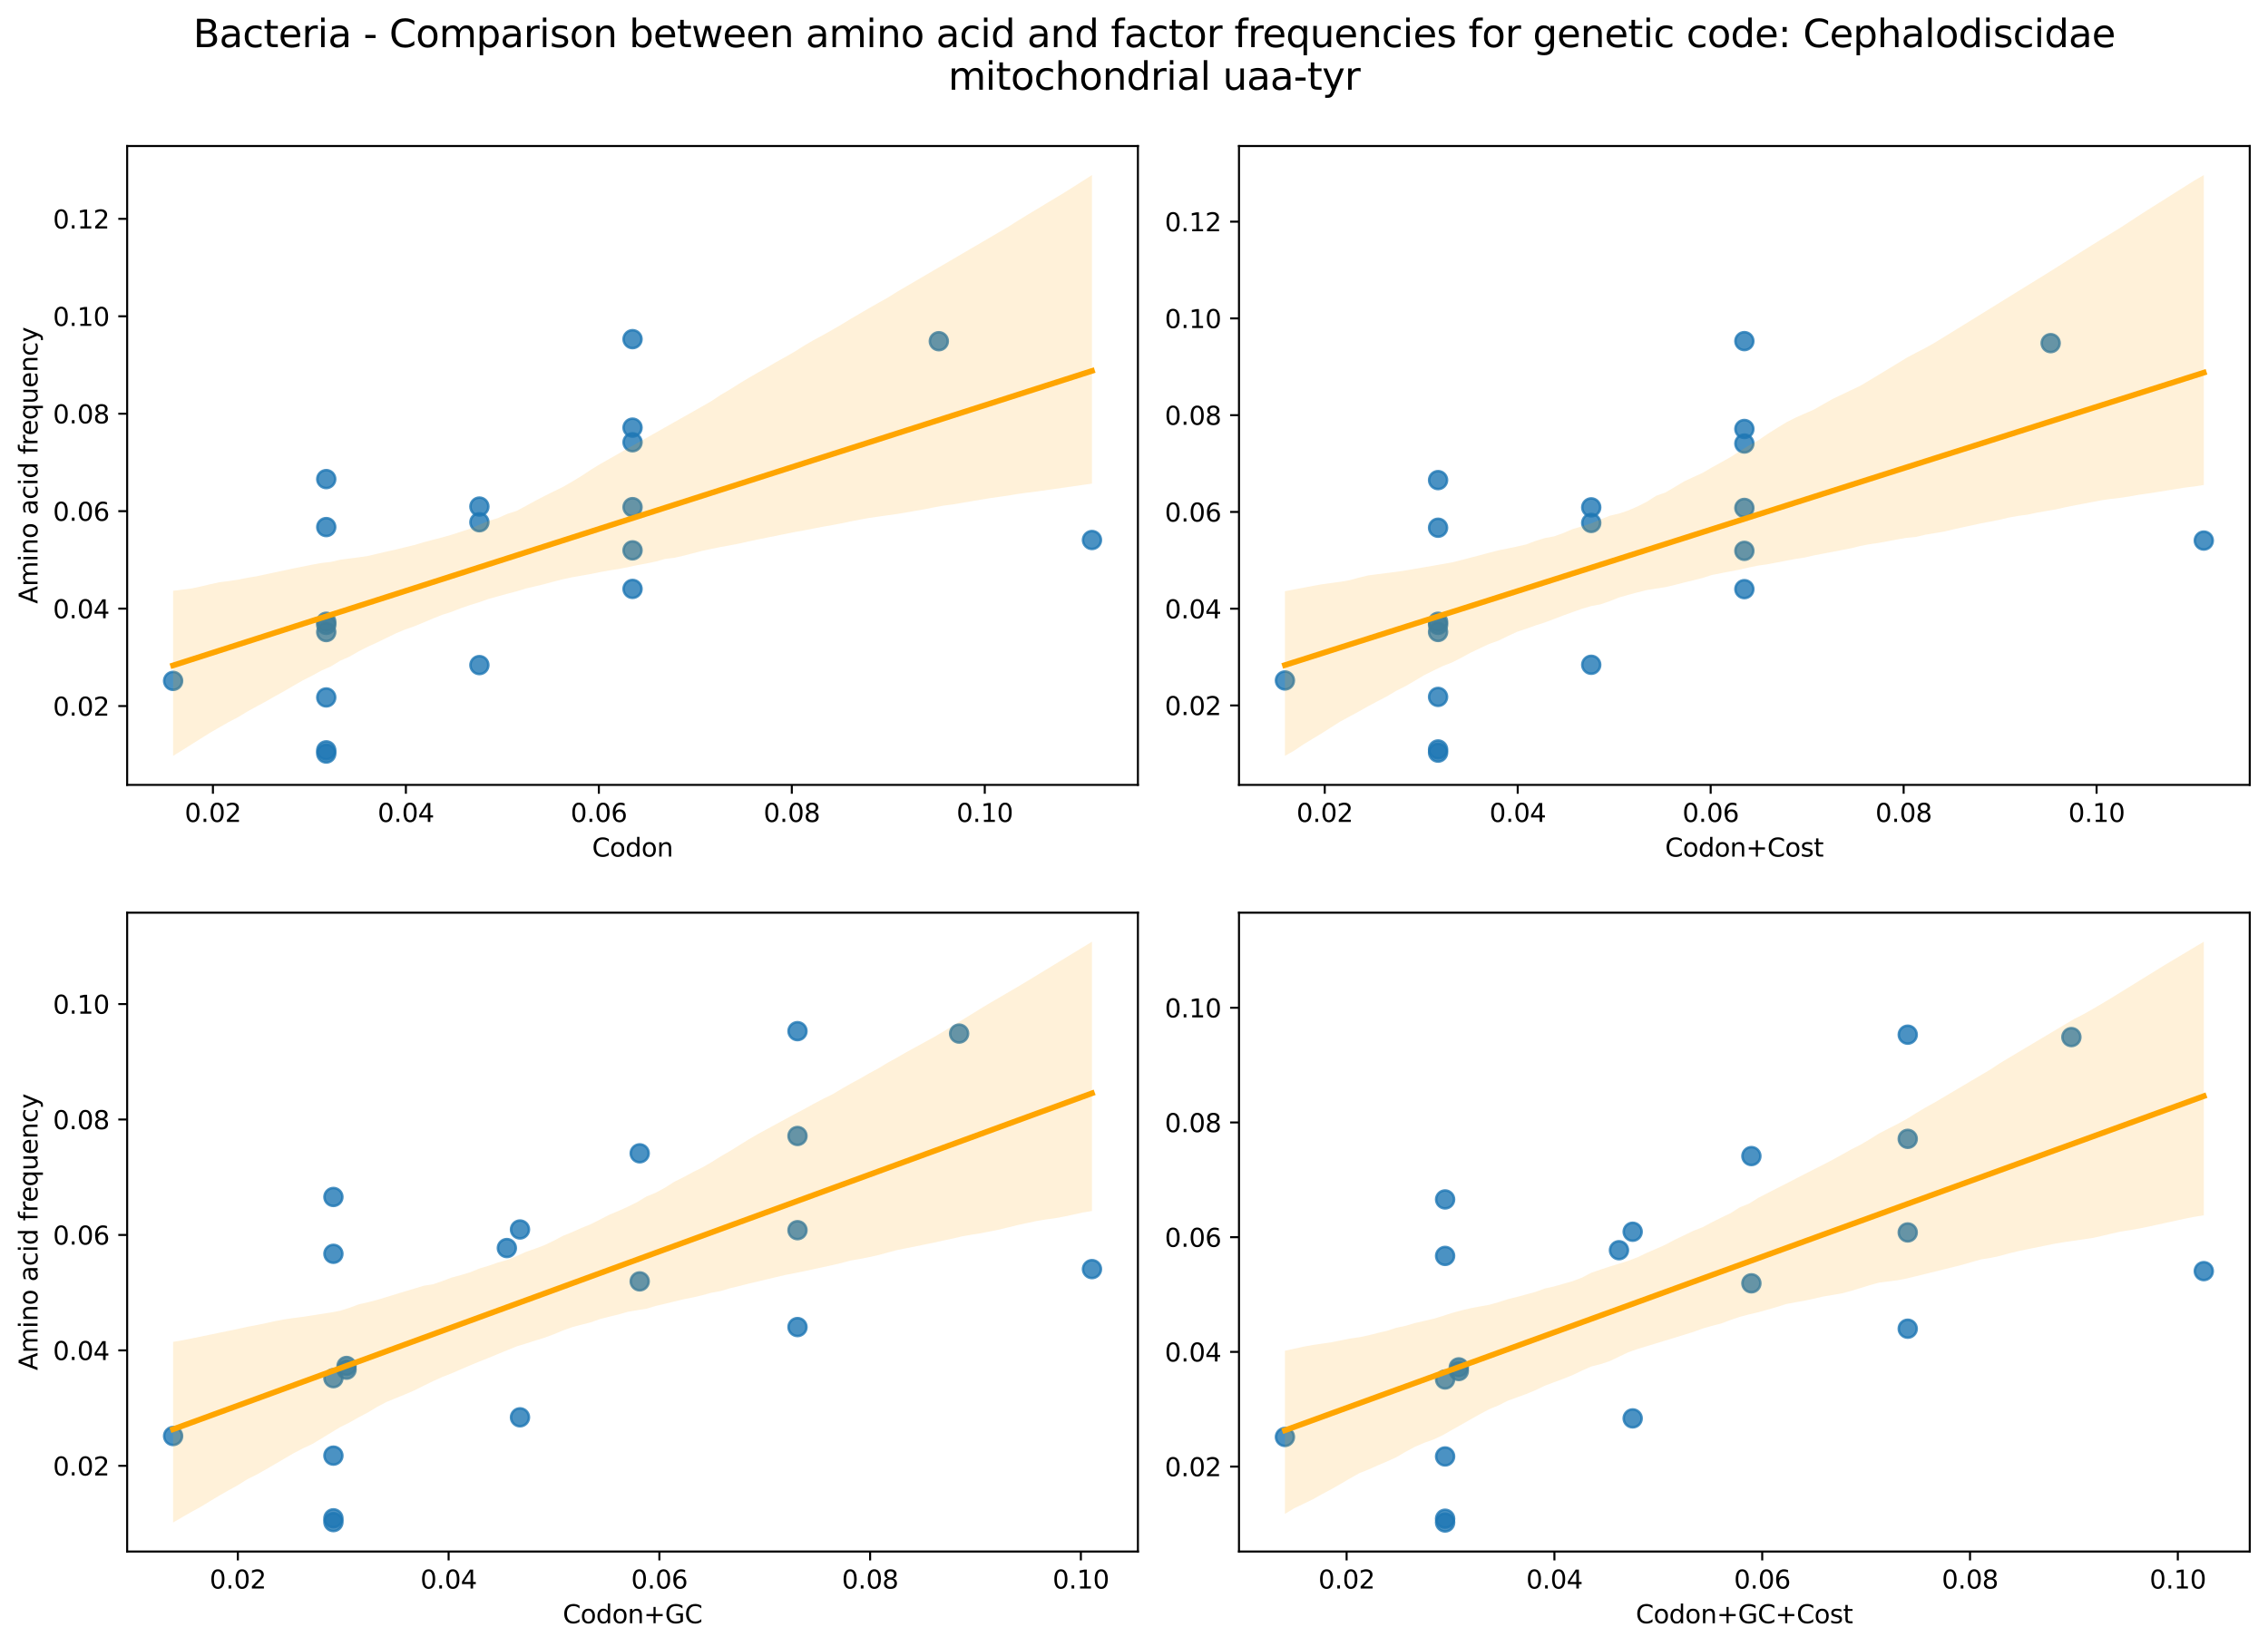 <?xml version="1.0" encoding="utf-8" standalone="no"?>
<!DOCTYPE svg PUBLIC "-//W3C//DTD SVG 1.1//EN"
  "http://www.w3.org/Graphics/SVG/1.1/DTD/svg11.dtd">
<svg xmlns:xlink="http://www.w3.org/1999/xlink" width="894.344pt" height="649.556pt" viewBox="0 0 894.344 649.556" xmlns="http://www.w3.org/2000/svg" version="1.1">
 <defs>
  <style type="text/css">*{stroke-linejoin: round; stroke-linecap: butt}</style>
 </defs>
 <g id="figure_1">
  <g id="patch_1">
   <path d="M 0 649.556 
L 894.344 649.556 
L 894.344 0 
L 0 0 
z
" style="fill: #ffffff"/>
  </g>
  <g id="axes_1">
   <g id="patch_2">
    <path d="M 50.144 309.6 
L 448.715 309.6 
L 448.715 57.6 
L 50.144 57.6 
z
" style="fill: #ffffff"/>
   </g>
   <g id="PathCollection_1">
    <defs>
     <path id="mde23c92955" d="M 0 3.536 
C 0.938 3.536 1.837 3.163 2.5 2.5 
C 3.163 1.837 3.536 0.938 3.536 0 
C 3.536 -0.938 3.163 -1.837 2.5 -2.5 
C 1.837 -3.163 0.938 -3.536 0 -3.536 
C -0.938 -3.536 -1.837 -3.163 -2.5 -2.5 
C -3.163 -1.837 -3.536 -0.938 -3.536 0 
C -3.536 0.938 -3.163 1.837 -2.5 2.5 
C -1.837 3.163 -0.938 3.536 0 3.536 
z
" style="stroke: #1f77b4; stroke-opacity: 0.8"/>
    </defs>
    <g clip-path="url(#p6cb4751479)">
     <use xlink:href="#mde23c92955" x="68.261" y="268.571" style="fill: #1f77b4; fill-opacity: 0.8; stroke: #1f77b4; stroke-opacity: 0.8"/>
     <use xlink:href="#mde23c92955" x="128.65" y="295.967" style="fill: #1f77b4; fill-opacity: 0.8; stroke: #1f77b4; stroke-opacity: 0.8"/>
     <use xlink:href="#mde23c92955" x="128.65" y="297.234" style="fill: #1f77b4; fill-opacity: 0.8; stroke: #1f77b4; stroke-opacity: 0.8"/>
     <use xlink:href="#mde23c92955" x="128.65" y="207.905" style="fill: #1f77b4; fill-opacity: 0.8; stroke: #1f77b4; stroke-opacity: 0.8"/>
     <use xlink:href="#mde23c92955" x="128.65" y="188.981" style="fill: #1f77b4; fill-opacity: 0.8; stroke: #1f77b4; stroke-opacity: 0.8"/>
     <use xlink:href="#mde23c92955" x="128.65" y="245.252" style="fill: #1f77b4; fill-opacity: 0.8; stroke: #1f77b4; stroke-opacity: 0.8"/>
     <use xlink:href="#mde23c92955" x="128.65" y="275.101" style="fill: #1f77b4; fill-opacity: 0.8; stroke: #1f77b4; stroke-opacity: 0.8"/>
     <use xlink:href="#mde23c92955" x="189.04" y="205.995" style="fill: #1f77b4; fill-opacity: 0.8; stroke: #1f77b4; stroke-opacity: 0.8"/>
     <use xlink:href="#mde23c92955" x="128.65" y="246.477" style="fill: #1f77b4; fill-opacity: 0.8; stroke: #1f77b4; stroke-opacity: 0.8"/>
     <use xlink:href="#mde23c92955" x="128.65" y="249.307" style="fill: #1f77b4; fill-opacity: 0.8; stroke: #1f77b4; stroke-opacity: 0.8"/>
     <use xlink:href="#mde23c92955" x="189.04" y="262.345" style="fill: #1f77b4; fill-opacity: 0.8; stroke: #1f77b4; stroke-opacity: 0.8"/>
     <use xlink:href="#mde23c92955" x="189.04" y="199.809" style="fill: #1f77b4; fill-opacity: 0.8; stroke: #1f77b4; stroke-opacity: 0.8"/>
     <use xlink:href="#mde23c92955" x="249.429" y="133.776" style="fill: #1f77b4; fill-opacity: 0.8; stroke: #1f77b4; stroke-opacity: 0.8"/>
     <use xlink:href="#mde23c92955" x="249.429" y="168.678" style="fill: #1f77b4; fill-opacity: 0.8; stroke: #1f77b4; stroke-opacity: 0.8"/>
     <use xlink:href="#mde23c92955" x="249.429" y="232.297" style="fill: #1f77b4; fill-opacity: 0.8; stroke: #1f77b4; stroke-opacity: 0.8"/>
     <use xlink:href="#mde23c92955" x="249.429" y="217.083" style="fill: #1f77b4; fill-opacity: 0.8; stroke: #1f77b4; stroke-opacity: 0.8"/>
     <use xlink:href="#mde23c92955" x="249.429" y="174.452" style="fill: #1f77b4; fill-opacity: 0.8; stroke: #1f77b4; stroke-opacity: 0.8"/>
     <use xlink:href="#mde23c92955" x="370.209" y="134.586" style="fill: #1f77b4; fill-opacity: 0.8; stroke: #1f77b4; stroke-opacity: 0.8"/>
     <use xlink:href="#mde23c92955" x="249.429" y="200.04" style="fill: #1f77b4; fill-opacity: 0.8; stroke: #1f77b4; stroke-opacity: 0.8"/>
     <use xlink:href="#mde23c92955" x="430.598" y="213.003" style="fill: #1f77b4; fill-opacity: 0.8; stroke: #1f77b4; stroke-opacity: 0.8"/>
    </g>
   </g>
   <g id="PolyCollection_1">
    <path d="M 68.261 233.033 
L 68.261 298.145 
L 71.921 295.897 
L 75.581 293.586 
L 79.241 291.276 
L 82.901 288.989 
L 86.561 286.89 
L 90.22 284.788 
L 93.88 282.886 
L 97.54 280.665 
L 101.2 278.647 
L 104.86 276.671 
L 108.52 274.582 
L 112.18 272.56 
L 115.84 270.418 
L 119.5 268.327 
L 123.16 266.481 
L 126.82 264.463 
L 130.48 262.861 
L 134.14 260.619 
L 137.8 259.02 
L 141.46 256.918 
L 145.12 255.061 
L 148.78 253.388 
L 152.44 251.614 
L 156.1 249.835 
L 159.76 248.297 
L 163.42 247.021 
L 167.08 245.515 
L 170.74 243.964 
L 174.4 242.502 
L 178.06 241.353 
L 181.72 239.91 
L 185.38 238.654 
L 189.04 237.522 
L 192.7 236.232 
L 196.36 235.224 
L 200.02 234.21 
L 203.68 233.266 
L 207.34 232.141 
L 211 231.291 
L 214.66 230.402 
L 218.32 229.415 
L 221.98 228.481 
L 225.64 227.703 
L 229.3 227.06 
L 232.96 226.413 
L 236.62 225.665 
L 240.28 225.003 
L 243.94 224.439 
L 247.599 223.726 
L 251.259 222.935 
L 254.919 222.265 
L 258.579 221.499 
L 262.239 220.475 
L 265.899 220.021 
L 269.559 219.192 
L 273.219 218.243 
L 276.879 217.293 
L 280.539 216.494 
L 284.199 215.763 
L 287.859 215.103 
L 291.519 214.403 
L 295.179 213.572 
L 298.839 212.797 
L 302.499 212.052 
L 306.159 211.317 
L 309.819 210.582 
L 313.479 209.847 
L 317.139 209.188 
L 320.799 208.481 
L 324.459 207.77 
L 328.119 207.139 
L 331.779 206.439 
L 335.439 205.668 
L 339.099 204.955 
L 342.759 204.299 
L 346.419 203.766 
L 350.079 203.248 
L 353.739 202.746 
L 357.399 202.12 
L 361.059 201.489 
L 364.719 200.851 
L 368.379 200.105 
L 372.039 199.442 
L 375.699 198.969 
L 379.359 198.351 
L 383.019 197.727 
L 386.679 197.103 
L 390.339 196.505 
L 393.999 195.981 
L 397.659 195.452 
L 401.318 194.841 
L 404.978 194.34 
L 408.638 193.886 
L 412.298 193.369 
L 415.958 192.852 
L 419.618 192.335 
L 423.278 191.811 
L 426.938 191.284 
L 430.598 190.758 
L 430.598 69.055 
L 430.598 69.055 
L 426.938 71.383 
L 423.278 73.711 
L 419.618 76.019 
L 415.958 78.223 
L 412.298 80.426 
L 408.638 82.63 
L 404.978 84.834 
L 401.318 87.09 
L 397.659 89.407 
L 393.999 91.552 
L 390.339 93.694 
L 386.679 95.836 
L 383.019 97.976 
L 379.359 100.115 
L 375.699 102.255 
L 372.039 104.395 
L 368.379 106.535 
L 364.719 108.675 
L 361.059 110.815 
L 357.399 112.955 
L 353.739 115.097 
L 350.079 117.397 
L 346.419 119.436 
L 342.759 121.517 
L 339.099 123.655 
L 335.439 125.795 
L 331.779 128.033 
L 328.119 130.147 
L 324.459 132.206 
L 320.799 134.179 
L 317.139 136.309 
L 313.479 138.629 
L 309.819 140.741 
L 306.159 142.757 
L 302.499 144.921 
L 298.839 146.963 
L 295.179 149.096 
L 291.519 151.299 
L 287.859 153.616 
L 284.199 155.761 
L 280.539 158.197 
L 276.879 160.306 
L 273.219 162.376 
L 269.559 164.447 
L 265.899 166.509 
L 262.239 168.587 
L 258.579 170.655 
L 254.919 172.723 
L 251.259 174.794 
L 247.599 176.793 
L 243.94 178.923 
L 240.28 181.001 
L 236.62 183.07 
L 232.96 185.317 
L 229.3 187.726 
L 225.64 189.959 
L 221.98 192.069 
L 218.32 193.84 
L 214.66 195.669 
L 211 197.569 
L 207.34 199.578 
L 203.68 201.532 
L 200.02 202.702 
L 196.36 204.343 
L 192.7 205.466 
L 189.04 206.979 
L 185.38 208.554 
L 181.72 209.741 
L 178.06 210.932 
L 174.4 211.967 
L 170.74 212.914 
L 167.08 213.888 
L 163.42 214.974 
L 159.76 215.855 
L 156.1 216.759 
L 152.44 217.571 
L 148.78 218.425 
L 145.12 219.286 
L 141.46 219.83 
L 137.8 220.303 
L 134.14 220.787 
L 130.48 221.643 
L 126.82 222.06 
L 123.16 222.715 
L 119.5 223.46 
L 115.84 224.181 
L 112.18 224.975 
L 108.52 225.742 
L 104.86 226.525 
L 101.2 227.309 
L 97.54 227.91 
L 93.88 228.645 
L 90.22 229.192 
L 86.561 229.652 
L 82.901 230.452 
L 79.241 231.318 
L 75.581 232.107 
L 71.921 232.57 
L 68.261 233.033 
z
" clip-path="url(#p6cb4751479)" style="fill: #ffa500; fill-opacity: 0.15"/>
   </g>
   <g id="matplotlib.axis_1">
    <g id="xtick_1">
     <g id="line2d_1">
      <defs>
       <path id="m5b4e0b8e81" d="M 0 0 
L 0 3.5 
" style="stroke: #000000; stroke-width: 0.8"/>
      </defs>
      <g>
       <use xlink:href="#m5b4e0b8e81" x="83.962" y="309.6" style="stroke: #000000; stroke-width: 0.8"/>
      </g>
     </g>
     <g id="text_1">
      <!-- 0.02 -->
      <g transform="translate(72.829 324.198) scale(0.1 -0.1)">
       <defs>
        <path id="DejaVuSans-30" d="M 2034 4250 
Q 1547 4250 1301 3770 
Q 1056 3291 1056 2328 
Q 1056 1369 1301 889 
Q 1547 409 2034 409 
Q 2525 409 2770 889 
Q 3016 1369 3016 2328 
Q 3016 3291 2770 3770 
Q 2525 4250 2034 4250 
z
M 2034 4750 
Q 2819 4750 3233 4129 
Q 3647 3509 3647 2328 
Q 3647 1150 3233 529 
Q 2819 -91 2034 -91 
Q 1250 -91 836 529 
Q 422 1150 422 2328 
Q 422 3509 836 4129 
Q 1250 4750 2034 4750 
z
" transform="scale(0.016)"/>
        <path id="DejaVuSans-2e" d="M 684 794 
L 1344 794 
L 1344 0 
L 684 0 
L 684 794 
z
" transform="scale(0.016)"/>
        <path id="DejaVuSans-32" d="M 1228 531 
L 3431 531 
L 3431 0 
L 469 0 
L 469 531 
Q 828 903 1448 1529 
Q 2069 2156 2228 2338 
Q 2531 2678 2651 2914 
Q 2772 3150 2772 3378 
Q 2772 3750 2511 3984 
Q 2250 4219 1831 4219 
Q 1534 4219 1204 4116 
Q 875 4013 500 3803 
L 500 4441 
Q 881 4594 1212 4672 
Q 1544 4750 1819 4750 
Q 2544 4750 2975 4387 
Q 3406 4025 3406 3419 
Q 3406 3131 3298 2873 
Q 3191 2616 2906 2266 
Q 2828 2175 2409 1742 
Q 1991 1309 1228 531 
z
" transform="scale(0.016)"/>
       </defs>
       <use xlink:href="#DejaVuSans-30"/>
       <use xlink:href="#DejaVuSans-2e" x="63.623"/>
       <use xlink:href="#DejaVuSans-30" x="95.41"/>
       <use xlink:href="#DejaVuSans-32" x="159.033"/>
      </g>
     </g>
    </g>
    <g id="xtick_2">
     <g id="line2d_2">
      <g>
       <use xlink:href="#m5b4e0b8e81" x="160.053" y="309.6" style="stroke: #000000; stroke-width: 0.8"/>
      </g>
     </g>
     <g id="text_2">
      <!-- 0.04 -->
      <g transform="translate(148.92 324.198) scale(0.1 -0.1)">
       <defs>
        <path id="DejaVuSans-34" d="M 2419 4116 
L 825 1625 
L 2419 1625 
L 2419 4116 
z
M 2253 4666 
L 3047 4666 
L 3047 1625 
L 3713 1625 
L 3713 1100 
L 3047 1100 
L 3047 0 
L 2419 0 
L 2419 1100 
L 313 1100 
L 313 1709 
L 2253 4666 
z
" transform="scale(0.016)"/>
       </defs>
       <use xlink:href="#DejaVuSans-30"/>
       <use xlink:href="#DejaVuSans-2e" x="63.623"/>
       <use xlink:href="#DejaVuSans-30" x="95.41"/>
       <use xlink:href="#DejaVuSans-34" x="159.033"/>
      </g>
     </g>
    </g>
    <g id="xtick_3">
     <g id="line2d_3">
      <g>
       <use xlink:href="#m5b4e0b8e81" x="236.144" y="309.6" style="stroke: #000000; stroke-width: 0.8"/>
      </g>
     </g>
     <g id="text_3">
      <!-- 0.06 -->
      <g transform="translate(225.011 324.198) scale(0.1 -0.1)">
       <defs>
        <path id="DejaVuSans-36" d="M 2113 2584 
Q 1688 2584 1439 2293 
Q 1191 2003 1191 1497 
Q 1191 994 1439 701 
Q 1688 409 2113 409 
Q 2538 409 2786 701 
Q 3034 994 3034 1497 
Q 3034 2003 2786 2293 
Q 2538 2584 2113 2584 
z
M 3366 4563 
L 3366 3988 
Q 3128 4100 2886 4159 
Q 2644 4219 2406 4219 
Q 1781 4219 1451 3797 
Q 1122 3375 1075 2522 
Q 1259 2794 1537 2939 
Q 1816 3084 2150 3084 
Q 2853 3084 3261 2657 
Q 3669 2231 3669 1497 
Q 3669 778 3244 343 
Q 2819 -91 2113 -91 
Q 1303 -91 875 529 
Q 447 1150 447 2328 
Q 447 3434 972 4092 
Q 1497 4750 2381 4750 
Q 2619 4750 2861 4703 
Q 3103 4656 3366 4563 
z
" transform="scale(0.016)"/>
       </defs>
       <use xlink:href="#DejaVuSans-30"/>
       <use xlink:href="#DejaVuSans-2e" x="63.623"/>
       <use xlink:href="#DejaVuSans-30" x="95.41"/>
       <use xlink:href="#DejaVuSans-36" x="159.033"/>
      </g>
     </g>
    </g>
    <g id="xtick_4">
     <g id="line2d_4">
      <g>
       <use xlink:href="#m5b4e0b8e81" x="312.235" y="309.6" style="stroke: #000000; stroke-width: 0.8"/>
      </g>
     </g>
     <g id="text_4">
      <!-- 0.08 -->
      <g transform="translate(301.102 324.198) scale(0.1 -0.1)">
       <defs>
        <path id="DejaVuSans-38" d="M 2034 2216 
Q 1584 2216 1326 1975 
Q 1069 1734 1069 1313 
Q 1069 891 1326 650 
Q 1584 409 2034 409 
Q 2484 409 2743 651 
Q 3003 894 3003 1313 
Q 3003 1734 2745 1975 
Q 2488 2216 2034 2216 
z
M 1403 2484 
Q 997 2584 770 2862 
Q 544 3141 544 3541 
Q 544 4100 942 4425 
Q 1341 4750 2034 4750 
Q 2731 4750 3128 4425 
Q 3525 4100 3525 3541 
Q 3525 3141 3298 2862 
Q 3072 2584 2669 2484 
Q 3125 2378 3379 2068 
Q 3634 1759 3634 1313 
Q 3634 634 3220 271 
Q 2806 -91 2034 -91 
Q 1263 -91 848 271 
Q 434 634 434 1313 
Q 434 1759 690 2068 
Q 947 2378 1403 2484 
z
M 1172 3481 
Q 1172 3119 1398 2916 
Q 1625 2713 2034 2713 
Q 2441 2713 2670 2916 
Q 2900 3119 2900 3481 
Q 2900 3844 2670 4047 
Q 2441 4250 2034 4250 
Q 1625 4250 1398 4047 
Q 1172 3844 1172 3481 
z
" transform="scale(0.016)"/>
       </defs>
       <use xlink:href="#DejaVuSans-30"/>
       <use xlink:href="#DejaVuSans-2e" x="63.623"/>
       <use xlink:href="#DejaVuSans-30" x="95.41"/>
       <use xlink:href="#DejaVuSans-38" x="159.033"/>
      </g>
     </g>
    </g>
    <g id="xtick_5">
     <g id="line2d_5">
      <g>
       <use xlink:href="#m5b4e0b8e81" x="388.326" y="309.6" style="stroke: #000000; stroke-width: 0.8"/>
      </g>
     </g>
     <g id="text_5">
      <!-- 0.10 -->
      <g transform="translate(377.193 324.198) scale(0.1 -0.1)">
       <defs>
        <path id="DejaVuSans-31" d="M 794 531 
L 1825 531 
L 1825 4091 
L 703 3866 
L 703 4441 
L 1819 4666 
L 2450 4666 
L 2450 531 
L 3481 531 
L 3481 0 
L 794 0 
L 794 531 
z
" transform="scale(0.016)"/>
       </defs>
       <use xlink:href="#DejaVuSans-30"/>
       <use xlink:href="#DejaVuSans-2e" x="63.623"/>
       <use xlink:href="#DejaVuSans-31" x="95.41"/>
       <use xlink:href="#DejaVuSans-30" x="159.033"/>
      </g>
     </g>
    </g>
    <g id="text_6">
     <!-- Codon -->
     <g transform="translate(233.476 337.877) scale(0.1 -0.1)">
      <defs>
       <path id="DejaVuSans-43" d="M 4122 4306 
L 4122 3641 
Q 3803 3938 3442 4084 
Q 3081 4231 2675 4231 
Q 1875 4231 1450 3742 
Q 1025 3253 1025 2328 
Q 1025 1406 1450 917 
Q 1875 428 2675 428 
Q 3081 428 3442 575 
Q 3803 722 4122 1019 
L 4122 359 
Q 3791 134 3420 21 
Q 3050 -91 2638 -91 
Q 1578 -91 968 557 
Q 359 1206 359 2328 
Q 359 3453 968 4101 
Q 1578 4750 2638 4750 
Q 3056 4750 3426 4639 
Q 3797 4528 4122 4306 
z
" transform="scale(0.016)"/>
       <path id="DejaVuSans-6f" d="M 1959 3097 
Q 1497 3097 1228 2736 
Q 959 2375 959 1747 
Q 959 1119 1226 758 
Q 1494 397 1959 397 
Q 2419 397 2687 759 
Q 2956 1122 2956 1747 
Q 2956 2369 2687 2733 
Q 2419 3097 1959 3097 
z
M 1959 3584 
Q 2709 3584 3137 3096 
Q 3566 2609 3566 1747 
Q 3566 888 3137 398 
Q 2709 -91 1959 -91 
Q 1206 -91 779 398 
Q 353 888 353 1747 
Q 353 2609 779 3096 
Q 1206 3584 1959 3584 
z
" transform="scale(0.016)"/>
       <path id="DejaVuSans-64" d="M 2906 2969 
L 2906 4863 
L 3481 4863 
L 3481 0 
L 2906 0 
L 2906 525 
Q 2725 213 2448 61 
Q 2172 -91 1784 -91 
Q 1150 -91 751 415 
Q 353 922 353 1747 
Q 353 2572 751 3078 
Q 1150 3584 1784 3584 
Q 2172 3584 2448 3432 
Q 2725 3281 2906 2969 
z
M 947 1747 
Q 947 1113 1208 752 
Q 1469 391 1925 391 
Q 2381 391 2643 752 
Q 2906 1113 2906 1747 
Q 2906 2381 2643 2742 
Q 2381 3103 1925 3103 
Q 1469 3103 1208 2742 
Q 947 2381 947 1747 
z
" transform="scale(0.016)"/>
       <path id="DejaVuSans-6e" d="M 3513 2113 
L 3513 0 
L 2938 0 
L 2938 2094 
Q 2938 2591 2744 2837 
Q 2550 3084 2163 3084 
Q 1697 3084 1428 2787 
Q 1159 2491 1159 1978 
L 1159 0 
L 581 0 
L 581 3500 
L 1159 3500 
L 1159 2956 
Q 1366 3272 1645 3428 
Q 1925 3584 2291 3584 
Q 2894 3584 3203 3211 
Q 3513 2838 3513 2113 
z
" transform="scale(0.016)"/>
      </defs>
      <use xlink:href="#DejaVuSans-43"/>
      <use xlink:href="#DejaVuSans-6f" x="69.824"/>
      <use xlink:href="#DejaVuSans-64" x="131.006"/>
      <use xlink:href="#DejaVuSans-6f" x="194.482"/>
      <use xlink:href="#DejaVuSans-6e" x="255.664"/>
     </g>
    </g>
   </g>
   <g id="matplotlib.axis_2">
    <g id="ytick_1">
     <g id="line2d_6">
      <defs>
       <path id="m78b5a1dab5" d="M 0 0 
L -3.5 0 
" style="stroke: #000000; stroke-width: 0.8"/>
      </defs>
      <g>
       <use xlink:href="#m78b5a1dab5" x="50.144" y="278.494" style="stroke: #000000; stroke-width: 0.8"/>
      </g>
     </g>
     <g id="text_7">
      <!-- 0.02 -->
      <g transform="translate(20.878 282.293) scale(0.1 -0.1)">
       <use xlink:href="#DejaVuSans-30"/>
       <use xlink:href="#DejaVuSans-2e" x="63.623"/>
       <use xlink:href="#DejaVuSans-30" x="95.41"/>
       <use xlink:href="#DejaVuSans-32" x="159.033"/>
      </g>
     </g>
    </g>
    <g id="ytick_2">
     <g id="line2d_7">
      <g>
       <use xlink:href="#m78b5a1dab5" x="50.144" y="240.06" style="stroke: #000000; stroke-width: 0.8"/>
      </g>
     </g>
     <g id="text_8">
      <!-- 0.04 -->
      <g transform="translate(20.878 243.859) scale(0.1 -0.1)">
       <use xlink:href="#DejaVuSans-30"/>
       <use xlink:href="#DejaVuSans-2e" x="63.623"/>
       <use xlink:href="#DejaVuSans-30" x="95.41"/>
       <use xlink:href="#DejaVuSans-34" x="159.033"/>
      </g>
     </g>
    </g>
    <g id="ytick_3">
     <g id="line2d_8">
      <g>
       <use xlink:href="#m78b5a1dab5" x="50.144" y="201.626" style="stroke: #000000; stroke-width: 0.8"/>
      </g>
     </g>
     <g id="text_9">
      <!-- 0.06 -->
      <g transform="translate(20.878 205.425) scale(0.1 -0.1)">
       <use xlink:href="#DejaVuSans-30"/>
       <use xlink:href="#DejaVuSans-2e" x="63.623"/>
       <use xlink:href="#DejaVuSans-30" x="95.41"/>
       <use xlink:href="#DejaVuSans-36" x="159.033"/>
      </g>
     </g>
    </g>
    <g id="ytick_4">
     <g id="line2d_9">
      <g>
       <use xlink:href="#m78b5a1dab5" x="50.144" y="163.192" style="stroke: #000000; stroke-width: 0.8"/>
      </g>
     </g>
     <g id="text_10">
      <!-- 0.08 -->
      <g transform="translate(20.878 166.992) scale(0.1 -0.1)">
       <use xlink:href="#DejaVuSans-30"/>
       <use xlink:href="#DejaVuSans-2e" x="63.623"/>
       <use xlink:href="#DejaVuSans-30" x="95.41"/>
       <use xlink:href="#DejaVuSans-38" x="159.033"/>
      </g>
     </g>
    </g>
    <g id="ytick_5">
     <g id="line2d_10">
      <g>
       <use xlink:href="#m78b5a1dab5" x="50.144" y="124.758" style="stroke: #000000; stroke-width: 0.8"/>
      </g>
     </g>
     <g id="text_11">
      <!-- 0.10 -->
      <g transform="translate(20.878 128.558) scale(0.1 -0.1)">
       <use xlink:href="#DejaVuSans-30"/>
       <use xlink:href="#DejaVuSans-2e" x="63.623"/>
       <use xlink:href="#DejaVuSans-31" x="95.41"/>
       <use xlink:href="#DejaVuSans-30" x="159.033"/>
      </g>
     </g>
    </g>
    <g id="ytick_6">
     <g id="line2d_11">
      <g>
       <use xlink:href="#m78b5a1dab5" x="50.144" y="86.325" style="stroke: #000000; stroke-width: 0.8"/>
      </g>
     </g>
     <g id="text_12">
      <!-- 0.12 -->
      <g transform="translate(20.878 90.124) scale(0.1 -0.1)">
       <use xlink:href="#DejaVuSans-30"/>
       <use xlink:href="#DejaVuSans-2e" x="63.623"/>
       <use xlink:href="#DejaVuSans-31" x="95.41"/>
       <use xlink:href="#DejaVuSans-32" x="159.033"/>
      </g>
     </g>
    </g>
    <g id="text_13">
     <!-- Amino acid frequency -->
     <g transform="translate(14.798 238.139) rotate(-90) scale(0.1 -0.1)">
      <defs>
       <path id="DejaVuSans-41" d="M 2188 4044 
L 1331 1722 
L 3047 1722 
L 2188 4044 
z
M 1831 4666 
L 2547 4666 
L 4325 0 
L 3669 0 
L 3244 1197 
L 1141 1197 
L 716 0 
L 50 0 
L 1831 4666 
z
" transform="scale(0.016)"/>
       <path id="DejaVuSans-6d" d="M 3328 2828 
Q 3544 3216 3844 3400 
Q 4144 3584 4550 3584 
Q 5097 3584 5394 3201 
Q 5691 2819 5691 2113 
L 5691 0 
L 5113 0 
L 5113 2094 
Q 5113 2597 4934 2840 
Q 4756 3084 4391 3084 
Q 3944 3084 3684 2787 
Q 3425 2491 3425 1978 
L 3425 0 
L 2847 0 
L 2847 2094 
Q 2847 2600 2669 2842 
Q 2491 3084 2119 3084 
Q 1678 3084 1418 2786 
Q 1159 2488 1159 1978 
L 1159 0 
L 581 0 
L 581 3500 
L 1159 3500 
L 1159 2956 
Q 1356 3278 1631 3431 
Q 1906 3584 2284 3584 
Q 2666 3584 2933 3390 
Q 3200 3197 3328 2828 
z
" transform="scale(0.016)"/>
       <path id="DejaVuSans-69" d="M 603 3500 
L 1178 3500 
L 1178 0 
L 603 0 
L 603 3500 
z
M 603 4863 
L 1178 4863 
L 1178 4134 
L 603 4134 
L 603 4863 
z
" transform="scale(0.016)"/>
       <path id="DejaVuSans-20" transform="scale(0.016)"/>
       <path id="DejaVuSans-61" d="M 2194 1759 
Q 1497 1759 1228 1600 
Q 959 1441 959 1056 
Q 959 750 1161 570 
Q 1363 391 1709 391 
Q 2188 391 2477 730 
Q 2766 1069 2766 1631 
L 2766 1759 
L 2194 1759 
z
M 3341 1997 
L 3341 0 
L 2766 0 
L 2766 531 
Q 2569 213 2275 61 
Q 1981 -91 1556 -91 
Q 1019 -91 701 211 
Q 384 513 384 1019 
Q 384 1609 779 1909 
Q 1175 2209 1959 2209 
L 2766 2209 
L 2766 2266 
Q 2766 2663 2505 2880 
Q 2244 3097 1772 3097 
Q 1472 3097 1187 3025 
Q 903 2953 641 2809 
L 641 3341 
Q 956 3463 1253 3523 
Q 1550 3584 1831 3584 
Q 2591 3584 2966 3190 
Q 3341 2797 3341 1997 
z
" transform="scale(0.016)"/>
       <path id="DejaVuSans-63" d="M 3122 3366 
L 3122 2828 
Q 2878 2963 2633 3030 
Q 2388 3097 2138 3097 
Q 1578 3097 1268 2742 
Q 959 2388 959 1747 
Q 959 1106 1268 751 
Q 1578 397 2138 397 
Q 2388 397 2633 464 
Q 2878 531 3122 666 
L 3122 134 
Q 2881 22 2623 -34 
Q 2366 -91 2075 -91 
Q 1284 -91 818 406 
Q 353 903 353 1747 
Q 353 2603 823 3093 
Q 1294 3584 2113 3584 
Q 2378 3584 2631 3529 
Q 2884 3475 3122 3366 
z
" transform="scale(0.016)"/>
       <path id="DejaVuSans-66" d="M 2375 4863 
L 2375 4384 
L 1825 4384 
Q 1516 4384 1395 4259 
Q 1275 4134 1275 3809 
L 1275 3500 
L 2222 3500 
L 2222 3053 
L 1275 3053 
L 1275 0 
L 697 0 
L 697 3053 
L 147 3053 
L 147 3500 
L 697 3500 
L 697 3744 
Q 697 4328 969 4595 
Q 1241 4863 1831 4863 
L 2375 4863 
z
" transform="scale(0.016)"/>
       <path id="DejaVuSans-72" d="M 2631 2963 
Q 2534 3019 2420 3045 
Q 2306 3072 2169 3072 
Q 1681 3072 1420 2755 
Q 1159 2438 1159 1844 
L 1159 0 
L 581 0 
L 581 3500 
L 1159 3500 
L 1159 2956 
Q 1341 3275 1631 3429 
Q 1922 3584 2338 3584 
Q 2397 3584 2469 3576 
Q 2541 3569 2628 3553 
L 2631 2963 
z
" transform="scale(0.016)"/>
       <path id="DejaVuSans-65" d="M 3597 1894 
L 3597 1613 
L 953 1613 
Q 991 1019 1311 708 
Q 1631 397 2203 397 
Q 2534 397 2845 478 
Q 3156 559 3463 722 
L 3463 178 
Q 3153 47 2828 -22 
Q 2503 -91 2169 -91 
Q 1331 -91 842 396 
Q 353 884 353 1716 
Q 353 2575 817 3079 
Q 1281 3584 2069 3584 
Q 2775 3584 3186 3129 
Q 3597 2675 3597 1894 
z
M 3022 2063 
Q 3016 2534 2758 2815 
Q 2500 3097 2075 3097 
Q 1594 3097 1305 2825 
Q 1016 2553 972 2059 
L 3022 2063 
z
" transform="scale(0.016)"/>
       <path id="DejaVuSans-71" d="M 947 1747 
Q 947 1113 1208 752 
Q 1469 391 1925 391 
Q 2381 391 2643 752 
Q 2906 1113 2906 1747 
Q 2906 2381 2643 2742 
Q 2381 3103 1925 3103 
Q 1469 3103 1208 2742 
Q 947 2381 947 1747 
z
M 2906 525 
Q 2725 213 2448 61 
Q 2172 -91 1784 -91 
Q 1150 -91 751 415 
Q 353 922 353 1747 
Q 353 2572 751 3078 
Q 1150 3584 1784 3584 
Q 2172 3584 2448 3432 
Q 2725 3281 2906 2969 
L 2906 3500 
L 3481 3500 
L 3481 -1331 
L 2906 -1331 
L 2906 525 
z
" transform="scale(0.016)"/>
       <path id="DejaVuSans-75" d="M 544 1381 
L 544 3500 
L 1119 3500 
L 1119 1403 
Q 1119 906 1312 657 
Q 1506 409 1894 409 
Q 2359 409 2629 706 
Q 2900 1003 2900 1516 
L 2900 3500 
L 3475 3500 
L 3475 0 
L 2900 0 
L 2900 538 
Q 2691 219 2414 64 
Q 2138 -91 1772 -91 
Q 1169 -91 856 284 
Q 544 659 544 1381 
z
M 1991 3584 
L 1991 3584 
z
" transform="scale(0.016)"/>
       <path id="DejaVuSans-79" d="M 2059 -325 
Q 1816 -950 1584 -1140 
Q 1353 -1331 966 -1331 
L 506 -1331 
L 506 -850 
L 844 -850 
Q 1081 -850 1212 -737 
Q 1344 -625 1503 -206 
L 1606 56 
L 191 3500 
L 800 3500 
L 1894 763 
L 2988 3500 
L 3597 3500 
L 2059 -325 
z
" transform="scale(0.016)"/>
      </defs>
      <use xlink:href="#DejaVuSans-41"/>
      <use xlink:href="#DejaVuSans-6d" x="68.408"/>
      <use xlink:href="#DejaVuSans-69" x="165.82"/>
      <use xlink:href="#DejaVuSans-6e" x="193.604"/>
      <use xlink:href="#DejaVuSans-6f" x="256.982"/>
      <use xlink:href="#DejaVuSans-20" x="318.164"/>
      <use xlink:href="#DejaVuSans-61" x="349.951"/>
      <use xlink:href="#DejaVuSans-63" x="411.23"/>
      <use xlink:href="#DejaVuSans-69" x="466.211"/>
      <use xlink:href="#DejaVuSans-64" x="493.994"/>
      <use xlink:href="#DejaVuSans-20" x="557.471"/>
      <use xlink:href="#DejaVuSans-66" x="589.258"/>
      <use xlink:href="#DejaVuSans-72" x="624.463"/>
      <use xlink:href="#DejaVuSans-65" x="663.326"/>
      <use xlink:href="#DejaVuSans-71" x="724.85"/>
      <use xlink:href="#DejaVuSans-75" x="788.326"/>
      <use xlink:href="#DejaVuSans-65" x="851.705"/>
      <use xlink:href="#DejaVuSans-6e" x="913.229"/>
      <use xlink:href="#DejaVuSans-63" x="976.607"/>
      <use xlink:href="#DejaVuSans-79" x="1031.588"/>
     </g>
    </g>
   </g>
   <g id="line2d_12">
    <path d="M 68.261 262.469 
L 71.921 261.295 
L 75.581 260.122 
L 79.241 258.949 
L 82.901 257.775 
L 86.561 256.602 
L 90.22 255.429 
L 93.88 254.255 
L 97.54 253.082 
L 101.2 251.908 
L 104.86 250.735 
L 108.52 249.562 
L 112.18 248.388 
L 115.84 247.215 
L 119.5 246.041 
L 123.16 244.868 
L 126.82 243.695 
L 130.48 242.521 
L 134.14 241.348 
L 137.8 240.175 
L 141.46 239.001 
L 145.12 237.828 
L 148.78 236.654 
L 152.44 235.481 
L 156.1 234.308 
L 159.76 233.134 
L 163.42 231.961 
L 167.08 230.788 
L 170.74 229.614 
L 174.4 228.441 
L 178.06 227.267 
L 181.72 226.094 
L 185.38 224.921 
L 189.04 223.747 
L 192.7 222.574 
L 196.36 221.4 
L 200.02 220.227 
L 203.68 219.054 
L 207.34 217.88 
L 211 216.707 
L 214.66 215.534 
L 218.32 214.36 
L 221.98 213.187 
L 225.64 212.013 
L 229.3 210.84 
L 232.96 209.667 
L 236.62 208.493 
L 240.28 207.32 
L 243.94 206.147 
L 247.599 204.973 
L 251.259 203.8 
L 254.919 202.626 
L 258.579 201.453 
L 262.239 200.28 
L 265.899 199.106 
L 269.559 197.933 
L 273.219 196.759 
L 276.879 195.586 
L 280.539 194.413 
L 284.199 193.239 
L 287.859 192.066 
L 291.519 190.893 
L 295.179 189.719 
L 298.839 188.546 
L 302.499 187.372 
L 306.159 186.199 
L 309.819 185.026 
L 313.479 183.852 
L 317.139 182.679 
L 320.799 181.506 
L 324.459 180.332 
L 328.119 179.159 
L 331.779 177.985 
L 335.439 176.812 
L 339.099 175.639 
L 342.759 174.465 
L 346.419 173.292 
L 350.079 172.118 
L 353.739 170.945 
L 357.399 169.772 
L 361.059 168.598 
L 364.719 167.425 
L 368.379 166.252 
L 372.039 165.078 
L 375.699 163.905 
L 379.359 162.731 
L 383.019 161.558 
L 386.679 160.385 
L 390.339 159.211 
L 393.999 158.038 
L 397.659 156.865 
L 401.318 155.691 
L 404.978 154.518 
L 408.638 153.344 
L 412.298 152.171 
L 415.958 150.998 
L 419.618 149.824 
L 423.278 148.651 
L 426.938 147.477 
L 430.598 146.304 
" clip-path="url(#p6cb4751479)" style="fill: none; stroke: #ffa500; stroke-width: 2.25; stroke-linecap: square"/>
   </g>
   <g id="patch_3">
    <path d="M 50.144 309.6 
L 50.144 57.6 
" style="fill: none; stroke: #000000; stroke-width: 0.8; stroke-linejoin: miter; stroke-linecap: square"/>
   </g>
   <g id="patch_4">
    <path d="M 448.715 309.6 
L 448.715 57.6 
" style="fill: none; stroke: #000000; stroke-width: 0.8; stroke-linejoin: miter; stroke-linecap: square"/>
   </g>
   <g id="patch_5">
    <path d="M 50.144 309.6 
L 448.715 309.6 
" style="fill: none; stroke: #000000; stroke-width: 0.8; stroke-linejoin: miter; stroke-linecap: square"/>
   </g>
   <g id="patch_6">
    <path d="M 50.144 57.6 
L 448.715 57.6 
" style="fill: none; stroke: #000000; stroke-width: 0.8; stroke-linejoin: miter; stroke-linecap: square"/>
   </g>
  </g>
  <g id="axes_2">
   <g id="patch_7">
    <path d="M 488.572 309.6 
L 887.144 309.6 
L 887.144 57.6 
L 488.572 57.6 
z
" style="fill: #ffffff"/>
   </g>
   <g id="PathCollection_2">
    <g clip-path="url(#p6c59e4a8ff)">
     <use xlink:href="#mde23c92955" x="506.689" y="268.408" style="fill: #1f77b4; fill-opacity: 0.8; stroke: #1f77b4; stroke-opacity: 0.8"/>
     <use xlink:href="#mde23c92955" x="567.079" y="295.614" style="fill: #1f77b4; fill-opacity: 0.8; stroke: #1f77b4; stroke-opacity: 0.8"/>
     <use xlink:href="#mde23c92955" x="567.079" y="296.872" style="fill: #1f77b4; fill-opacity: 0.8; stroke: #1f77b4; stroke-opacity: 0.8"/>
     <use xlink:href="#mde23c92955" x="567.079" y="208.164" style="fill: #1f77b4; fill-opacity: 0.8; stroke: #1f77b4; stroke-opacity: 0.8"/>
     <use xlink:href="#mde23c92955" x="567.079" y="189.372" style="fill: #1f77b4; fill-opacity: 0.8; stroke: #1f77b4; stroke-opacity: 0.8"/>
     <use xlink:href="#mde23c92955" x="567.079" y="245.251" style="fill: #1f77b4; fill-opacity: 0.8; stroke: #1f77b4; stroke-opacity: 0.8"/>
     <use xlink:href="#mde23c92955" x="567.079" y="274.893" style="fill: #1f77b4; fill-opacity: 0.8; stroke: #1f77b4; stroke-opacity: 0.8"/>
     <use xlink:href="#mde23c92955" x="627.468" y="206.267" style="fill: #1f77b4; fill-opacity: 0.8; stroke: #1f77b4; stroke-opacity: 0.8"/>
     <use xlink:href="#mde23c92955" x="567.079" y="246.468" style="fill: #1f77b4; fill-opacity: 0.8; stroke: #1f77b4; stroke-opacity: 0.8"/>
     <use xlink:href="#mde23c92955" x="567.079" y="249.278" style="fill: #1f77b4; fill-opacity: 0.8; stroke: #1f77b4; stroke-opacity: 0.8"/>
     <use xlink:href="#mde23c92955" x="627.468" y="262.226" style="fill: #1f77b4; fill-opacity: 0.8; stroke: #1f77b4; stroke-opacity: 0.8"/>
     <use xlink:href="#mde23c92955" x="627.468" y="200.124" style="fill: #1f77b4; fill-opacity: 0.8; stroke: #1f77b4; stroke-opacity: 0.8"/>
     <use xlink:href="#mde23c92955" x="687.858" y="134.55" style="fill: #1f77b4; fill-opacity: 0.8; stroke: #1f77b4; stroke-opacity: 0.8"/>
     <use xlink:href="#mde23c92955" x="687.858" y="169.21" style="fill: #1f77b4; fill-opacity: 0.8; stroke: #1f77b4; stroke-opacity: 0.8"/>
     <use xlink:href="#mde23c92955" x="687.858" y="232.386" style="fill: #1f77b4; fill-opacity: 0.8; stroke: #1f77b4; stroke-opacity: 0.8"/>
     <use xlink:href="#mde23c92955" x="687.858" y="217.278" style="fill: #1f77b4; fill-opacity: 0.8; stroke: #1f77b4; stroke-opacity: 0.8"/>
     <use xlink:href="#mde23c92955" x="687.858" y="174.943" style="fill: #1f77b4; fill-opacity: 0.8; stroke: #1f77b4; stroke-opacity: 0.8"/>
     <use xlink:href="#mde23c92955" x="808.637" y="135.354" style="fill: #1f77b4; fill-opacity: 0.8; stroke: #1f77b4; stroke-opacity: 0.8"/>
     <use xlink:href="#mde23c92955" x="687.858" y="200.353" style="fill: #1f77b4; fill-opacity: 0.8; stroke: #1f77b4; stroke-opacity: 0.8"/>
     <use xlink:href="#mde23c92955" x="869.027" y="213.226" style="fill: #1f77b4; fill-opacity: 0.8; stroke: #1f77b4; stroke-opacity: 0.8"/>
    </g>
   </g>
   <g id="PolyCollection_2">
    <path d="M 506.689 233.211 
L 506.689 298.145 
L 510.349 296.078 
L 514.009 293.608 
L 517.669 291.383 
L 521.329 289.176 
L 524.989 286.853 
L 528.649 284.525 
L 532.309 282.565 
L 535.969 280.574 
L 539.629 278.497 
L 543.289 276.555 
L 546.949 274.648 
L 550.609 272.473 
L 554.269 270.644 
L 557.929 268.504 
L 561.589 266.321 
L 565.249 264.509 
L 568.909 262.735 
L 572.569 261.305 
L 576.229 259.448 
L 579.889 257.463 
L 583.549 255.724 
L 587.209 254.002 
L 590.869 252.709 
L 594.529 250.926 
L 598.189 249.228 
L 601.849 248.007 
L 605.509 246.701 
L 609.169 245.527 
L 612.829 244.167 
L 616.488 242.753 
L 620.148 241.438 
L 623.808 240.139 
L 627.468 239.061 
L 631.128 238.383 
L 634.788 237.131 
L 638.448 235.674 
L 642.108 234.627 
L 645.768 233.647 
L 649.428 232.744 
L 653.088 232.163 
L 656.748 231.59 
L 660.408 230.726 
L 664.068 229.786 
L 667.728 228.903 
L 671.388 227.974 
L 675.048 226.808 
L 678.708 226.082 
L 682.368 225.38 
L 686.028 224.678 
L 689.688 223.83 
L 693.348 223.081 
L 697.008 222.57 
L 700.668 221.874 
L 704.328 221.177 
L 707.988 220.476 
L 711.648 219.913 
L 715.308 219.074 
L 718.968 218.378 
L 722.628 217.678 
L 726.288 216.967 
L 729.948 216.254 
L 733.608 215.35 
L 737.268 214.65 
L 740.928 214.133 
L 744.588 213.454 
L 748.248 212.759 
L 751.908 212.13 
L 755.568 211.785 
L 759.228 210.91 
L 762.888 210.308 
L 766.548 209.688 
L 770.208 208.83 
L 773.867 208.017 
L 777.527 207.233 
L 781.187 206.436 
L 784.847 205.733 
L 788.507 205.026 
L 792.167 204.147 
L 795.827 203.494 
L 799.487 203.015 
L 803.147 202.226 
L 806.807 201.591 
L 810.467 200.972 
L 814.127 200.144 
L 817.787 199.412 
L 821.447 198.71 
L 825.107 198.012 
L 828.767 197.313 
L 832.427 196.79 
L 836.087 196.374 
L 839.747 195.824 
L 843.407 195.166 
L 847.067 194.652 
L 850.727 194.074 
L 854.387 193.487 
L 858.047 192.9 
L 861.707 192.313 
L 865.367 191.875 
L 869.027 191.299 
L 869.027 69.055 
L 869.027 69.055 
L 865.367 71.172 
L 861.707 73.475 
L 858.047 75.781 
L 854.387 78.091 
L 850.727 80.402 
L 847.067 82.712 
L 843.407 85.053 
L 839.747 87.449 
L 836.087 89.845 
L 832.427 92.081 
L 828.767 94.31 
L 825.107 96.562 
L 821.447 98.868 
L 817.787 101.174 
L 814.127 103.481 
L 810.467 105.787 
L 806.807 108.08 
L 803.147 110.34 
L 799.487 112.6 
L 795.827 114.862 
L 792.167 117.124 
L 788.507 119.387 
L 784.847 121.65 
L 781.187 123.912 
L 777.527 126.175 
L 773.867 128.437 
L 770.208 130.692 
L 766.548 132.942 
L 762.888 135.201 
L 759.228 137.251 
L 755.568 139.132 
L 751.908 141.087 
L 748.248 143.339 
L 744.588 145.55 
L 740.928 147.763 
L 737.268 149.983 
L 733.608 152.147 
L 729.948 153.889 
L 726.288 155.631 
L 722.628 157.379 
L 718.968 159.449 
L 715.308 161.538 
L 711.648 163.147 
L 707.988 164.757 
L 704.328 166.623 
L 700.668 168.867 
L 697.008 171.174 
L 693.348 173.694 
L 689.688 175.695 
L 686.028 177.966 
L 682.368 180.313 
L 678.708 182.36 
L 675.048 184.386 
L 671.388 186.52 
L 667.728 188.177 
L 664.068 189.899 
L 660.408 192.107 
L 656.748 194.247 
L 653.088 195.551 
L 649.428 197.894 
L 645.768 199.753 
L 642.108 201.341 
L 638.448 202.572 
L 634.788 203.415 
L 631.128 204.911 
L 627.468 206.448 
L 623.808 207.638 
L 620.148 208.686 
L 616.488 210.26 
L 612.829 211.565 
L 609.169 212.25 
L 605.509 213.366 
L 601.849 214.741 
L 598.189 215.587 
L 594.529 216.344 
L 590.869 217.084 
L 587.209 218.037 
L 583.549 219.007 
L 579.889 219.963 
L 576.229 220.92 
L 572.569 221.83 
L 568.909 222.484 
L 565.249 223.124 
L 561.589 223.752 
L 557.929 224.379 
L 554.269 225.015 
L 550.609 225.552 
L 546.949 226.017 
L 543.289 226.482 
L 539.629 226.947 
L 535.969 227.815 
L 532.309 228.824 
L 528.649 229.466 
L 524.989 229.961 
L 521.329 230.457 
L 517.669 231.107 
L 514.009 231.807 
L 510.349 232.507 
L 506.689 233.211 
z
" clip-path="url(#p6c59e4a8ff)" style="fill: #ffa500; fill-opacity: 0.15"/>
   </g>
   <g id="matplotlib.axis_3">
    <g id="xtick_6">
     <g id="line2d_13">
      <g>
       <use xlink:href="#m5b4e0b8e81" x="522.391" y="309.6" style="stroke: #000000; stroke-width: 0.8"/>
      </g>
     </g>
     <g id="text_14">
      <!-- 0.02 -->
      <g transform="translate(511.258 324.198) scale(0.1 -0.1)">
       <use xlink:href="#DejaVuSans-30"/>
       <use xlink:href="#DejaVuSans-2e" x="63.623"/>
       <use xlink:href="#DejaVuSans-30" x="95.41"/>
       <use xlink:href="#DejaVuSans-32" x="159.033"/>
      </g>
     </g>
    </g>
    <g id="xtick_7">
     <g id="line2d_14">
      <g>
       <use xlink:href="#m5b4e0b8e81" x="598.481" y="309.6" style="stroke: #000000; stroke-width: 0.8"/>
      </g>
     </g>
     <g id="text_15">
      <!-- 0.04 -->
      <g transform="translate(587.349 324.198) scale(0.1 -0.1)">
       <use xlink:href="#DejaVuSans-30"/>
       <use xlink:href="#DejaVuSans-2e" x="63.623"/>
       <use xlink:href="#DejaVuSans-30" x="95.41"/>
       <use xlink:href="#DejaVuSans-34" x="159.033"/>
      </g>
     </g>
    </g>
    <g id="xtick_8">
     <g id="line2d_15">
      <g>
       <use xlink:href="#m5b4e0b8e81" x="674.572" y="309.6" style="stroke: #000000; stroke-width: 0.8"/>
      </g>
     </g>
     <g id="text_16">
      <!-- 0.06 -->
      <g transform="translate(663.44 324.198) scale(0.1 -0.1)">
       <use xlink:href="#DejaVuSans-30"/>
       <use xlink:href="#DejaVuSans-2e" x="63.623"/>
       <use xlink:href="#DejaVuSans-30" x="95.41"/>
       <use xlink:href="#DejaVuSans-36" x="159.033"/>
      </g>
     </g>
    </g>
    <g id="xtick_9">
     <g id="line2d_16">
      <g>
       <use xlink:href="#m5b4e0b8e81" x="750.663" y="309.6" style="stroke: #000000; stroke-width: 0.8"/>
      </g>
     </g>
     <g id="text_17">
      <!-- 0.08 -->
      <g transform="translate(739.53 324.198) scale(0.1 -0.1)">
       <use xlink:href="#DejaVuSans-30"/>
       <use xlink:href="#DejaVuSans-2e" x="63.623"/>
       <use xlink:href="#DejaVuSans-30" x="95.41"/>
       <use xlink:href="#DejaVuSans-38" x="159.033"/>
      </g>
     </g>
    </g>
    <g id="xtick_10">
     <g id="line2d_17">
      <g>
       <use xlink:href="#m5b4e0b8e81" x="826.754" y="309.6" style="stroke: #000000; stroke-width: 0.8"/>
      </g>
     </g>
     <g id="text_18">
      <!-- 0.10 -->
      <g transform="translate(815.621 324.198) scale(0.1 -0.1)">
       <use xlink:href="#DejaVuSans-30"/>
       <use xlink:href="#DejaVuSans-2e" x="63.623"/>
       <use xlink:href="#DejaVuSans-31" x="95.41"/>
       <use xlink:href="#DejaVuSans-30" x="159.033"/>
      </g>
     </g>
    </g>
    <g id="text_19">
     <!-- Codon+Cost -->
     <g transform="translate(656.599 337.877) scale(0.1 -0.1)">
      <defs>
       <path id="DejaVuSans-2b" d="M 2944 4013 
L 2944 2272 
L 4684 2272 
L 4684 1741 
L 2944 1741 
L 2944 0 
L 2419 0 
L 2419 1741 
L 678 1741 
L 678 2272 
L 2419 2272 
L 2419 4013 
L 2944 4013 
z
" transform="scale(0.016)"/>
       <path id="DejaVuSans-73" d="M 2834 3397 
L 2834 2853 
Q 2591 2978 2328 3040 
Q 2066 3103 1784 3103 
Q 1356 3103 1142 2972 
Q 928 2841 928 2578 
Q 928 2378 1081 2264 
Q 1234 2150 1697 2047 
L 1894 2003 
Q 2506 1872 2764 1633 
Q 3022 1394 3022 966 
Q 3022 478 2636 193 
Q 2250 -91 1575 -91 
Q 1294 -91 989 -36 
Q 684 19 347 128 
L 347 722 
Q 666 556 975 473 
Q 1284 391 1588 391 
Q 1994 391 2212 530 
Q 2431 669 2431 922 
Q 2431 1156 2273 1281 
Q 2116 1406 1581 1522 
L 1381 1569 
Q 847 1681 609 1914 
Q 372 2147 372 2553 
Q 372 3047 722 3315 
Q 1072 3584 1716 3584 
Q 2034 3584 2315 3537 
Q 2597 3491 2834 3397 
z
" transform="scale(0.016)"/>
       <path id="DejaVuSans-74" d="M 1172 4494 
L 1172 3500 
L 2356 3500 
L 2356 3053 
L 1172 3053 
L 1172 1153 
Q 1172 725 1289 603 
Q 1406 481 1766 481 
L 2356 481 
L 2356 0 
L 1766 0 
Q 1100 0 847 248 
Q 594 497 594 1153 
L 594 3053 
L 172 3053 
L 172 3500 
L 594 3500 
L 594 4494 
L 1172 4494 
z
" transform="scale(0.016)"/>
      </defs>
      <use xlink:href="#DejaVuSans-43"/>
      <use xlink:href="#DejaVuSans-6f" x="69.824"/>
      <use xlink:href="#DejaVuSans-64" x="131.006"/>
      <use xlink:href="#DejaVuSans-6f" x="194.482"/>
      <use xlink:href="#DejaVuSans-6e" x="255.664"/>
      <use xlink:href="#DejaVuSans-2b" x="319.043"/>
      <use xlink:href="#DejaVuSans-43" x="402.832"/>
      <use xlink:href="#DejaVuSans-6f" x="472.656"/>
      <use xlink:href="#DejaVuSans-73" x="533.838"/>
      <use xlink:href="#DejaVuSans-74" x="585.938"/>
     </g>
    </g>
   </g>
   <g id="matplotlib.axis_4">
    <g id="ytick_7">
     <g id="line2d_18">
      <g>
       <use xlink:href="#m78b5a1dab5" x="488.572" y="278.262" style="stroke: #000000; stroke-width: 0.8"/>
      </g>
     </g>
     <g id="text_20">
      <!-- 0.02 -->
      <g transform="translate(459.307 282.061) scale(0.1 -0.1)">
       <use xlink:href="#DejaVuSans-30"/>
       <use xlink:href="#DejaVuSans-2e" x="63.623"/>
       <use xlink:href="#DejaVuSans-30" x="95.41"/>
       <use xlink:href="#DejaVuSans-32" x="159.033"/>
      </g>
     </g>
    </g>
    <g id="ytick_8">
     <g id="line2d_19">
      <g>
       <use xlink:href="#m78b5a1dab5" x="488.572" y="240.095" style="stroke: #000000; stroke-width: 0.8"/>
      </g>
     </g>
     <g id="text_21">
      <!-- 0.04 -->
      <g transform="translate(459.307 243.894) scale(0.1 -0.1)">
       <use xlink:href="#DejaVuSans-30"/>
       <use xlink:href="#DejaVuSans-2e" x="63.623"/>
       <use xlink:href="#DejaVuSans-30" x="95.41"/>
       <use xlink:href="#DejaVuSans-34" x="159.033"/>
      </g>
     </g>
    </g>
    <g id="ytick_9">
     <g id="line2d_20">
      <g>
       <use xlink:href="#m78b5a1dab5" x="488.572" y="201.929" style="stroke: #000000; stroke-width: 0.8"/>
      </g>
     </g>
     <g id="text_22">
      <!-- 0.06 -->
      <g transform="translate(459.307 205.728) scale(0.1 -0.1)">
       <use xlink:href="#DejaVuSans-30"/>
       <use xlink:href="#DejaVuSans-2e" x="63.623"/>
       <use xlink:href="#DejaVuSans-30" x="95.41"/>
       <use xlink:href="#DejaVuSans-36" x="159.033"/>
      </g>
     </g>
    </g>
    <g id="ytick_10">
     <g id="line2d_21">
      <g>
       <use xlink:href="#m78b5a1dab5" x="488.572" y="163.762" style="stroke: #000000; stroke-width: 0.8"/>
      </g>
     </g>
     <g id="text_23">
      <!-- 0.08 -->
      <g transform="translate(459.307 167.561) scale(0.1 -0.1)">
       <use xlink:href="#DejaVuSans-30"/>
       <use xlink:href="#DejaVuSans-2e" x="63.623"/>
       <use xlink:href="#DejaVuSans-30" x="95.41"/>
       <use xlink:href="#DejaVuSans-38" x="159.033"/>
      </g>
     </g>
    </g>
    <g id="ytick_11">
     <g id="line2d_22">
      <g>
       <use xlink:href="#m78b5a1dab5" x="488.572" y="125.595" style="stroke: #000000; stroke-width: 0.8"/>
      </g>
     </g>
     <g id="text_24">
      <!-- 0.10 -->
      <g transform="translate(459.307 129.394) scale(0.1 -0.1)">
       <use xlink:href="#DejaVuSans-30"/>
       <use xlink:href="#DejaVuSans-2e" x="63.623"/>
       <use xlink:href="#DejaVuSans-31" x="95.41"/>
       <use xlink:href="#DejaVuSans-30" x="159.033"/>
      </g>
     </g>
    </g>
    <g id="ytick_12">
     <g id="line2d_23">
      <g>
       <use xlink:href="#m78b5a1dab5" x="488.572" y="87.428" style="stroke: #000000; stroke-width: 0.8"/>
      </g>
     </g>
     <g id="text_25">
      <!-- 0.12 -->
      <g transform="translate(459.307 91.228) scale(0.1 -0.1)">
       <use xlink:href="#DejaVuSans-30"/>
       <use xlink:href="#DejaVuSans-2e" x="63.623"/>
       <use xlink:href="#DejaVuSans-31" x="95.41"/>
       <use xlink:href="#DejaVuSans-32" x="159.033"/>
      </g>
     </g>
    </g>
   </g>
   <g id="line2d_24">
    <path d="M 506.689 262.348 
L 510.349 261.183 
L 514.009 260.018 
L 517.669 258.853 
L 521.329 257.687 
L 524.989 256.522 
L 528.649 255.357 
L 532.309 254.192 
L 535.969 253.026 
L 539.629 251.861 
L 543.289 250.696 
L 546.949 249.531 
L 550.609 248.366 
L 554.269 247.2 
L 557.929 246.035 
L 561.589 244.87 
L 565.249 243.705 
L 568.909 242.539 
L 572.569 241.374 
L 576.229 240.209 
L 579.889 239.044 
L 583.549 237.879 
L 587.209 236.713 
L 590.869 235.548 
L 594.529 234.383 
L 598.189 233.218 
L 601.849 232.052 
L 605.509 230.887 
L 609.169 229.722 
L 612.829 228.557 
L 616.488 227.391 
L 620.148 226.226 
L 623.808 225.061 
L 627.468 223.896 
L 631.128 222.731 
L 634.788 221.565 
L 638.448 220.4 
L 642.108 219.235 
L 645.768 218.07 
L 649.428 216.904 
L 653.088 215.739 
L 656.748 214.574 
L 660.408 213.409 
L 664.068 212.244 
L 667.728 211.078 
L 671.388 209.913 
L 675.048 208.748 
L 678.708 207.583 
L 682.368 206.417 
L 686.028 205.252 
L 689.688 204.087 
L 693.348 202.922 
L 697.008 201.757 
L 700.668 200.591 
L 704.328 199.426 
L 707.988 198.261 
L 711.648 197.096 
L 715.308 195.93 
L 718.968 194.765 
L 722.628 193.6 
L 726.288 192.435 
L 729.948 191.27 
L 733.608 190.104 
L 737.268 188.939 
L 740.928 187.774 
L 744.588 186.609 
L 748.248 185.443 
L 751.908 184.278 
L 755.568 183.113 
L 759.228 181.948 
L 762.888 180.782 
L 766.548 179.617 
L 770.208 178.452 
L 773.867 177.287 
L 777.527 176.122 
L 781.187 174.956 
L 784.847 173.791 
L 788.507 172.626 
L 792.167 171.461 
L 795.827 170.295 
L 799.487 169.13 
L 803.147 167.965 
L 806.807 166.8 
L 810.467 165.635 
L 814.127 164.469 
L 817.787 163.304 
L 821.447 162.139 
L 825.107 160.974 
L 828.767 159.808 
L 832.427 158.643 
L 836.087 157.478 
L 839.747 156.313 
L 843.407 155.148 
L 847.067 153.982 
L 850.727 152.817 
L 854.387 151.652 
L 858.047 150.487 
L 861.707 149.321 
L 865.367 148.156 
L 869.027 146.991 
" clip-path="url(#p6c59e4a8ff)" style="fill: none; stroke: #ffa500; stroke-width: 2.25; stroke-linecap: square"/>
   </g>
   <g id="patch_8">
    <path d="M 488.572 309.6 
L 488.572 57.6 
" style="fill: none; stroke: #000000; stroke-width: 0.8; stroke-linejoin: miter; stroke-linecap: square"/>
   </g>
   <g id="patch_9">
    <path d="M 887.144 309.6 
L 887.144 57.6 
" style="fill: none; stroke: #000000; stroke-width: 0.8; stroke-linejoin: miter; stroke-linecap: square"/>
   </g>
   <g id="patch_10">
    <path d="M 488.572 309.6 
L 887.144 309.6 
" style="fill: none; stroke: #000000; stroke-width: 0.8; stroke-linejoin: miter; stroke-linecap: square"/>
   </g>
   <g id="patch_11">
    <path d="M 488.572 57.6 
L 887.144 57.6 
" style="fill: none; stroke: #000000; stroke-width: 0.8; stroke-linejoin: miter; stroke-linecap: square"/>
   </g>
  </g>
  <g id="axes_3">
   <g id="patch_12">
    <path d="M 50.144 612 
L 448.715 612 
L 448.715 360 
L 50.144 360 
z
" style="fill: #ffffff"/>
   </g>
   <g id="PathCollection_3">
    <g clip-path="url(#p27c5537ffe)">
     <use xlink:href="#mde23c92955" x="68.261" y="566.433" style="fill: #1f77b4; fill-opacity: 0.8; stroke: #1f77b4; stroke-opacity: 0.8"/>
     <use xlink:href="#mde23c92955" x="131.476" y="598.891" style="fill: #1f77b4; fill-opacity: 0.8; stroke: #1f77b4; stroke-opacity: 0.8"/>
     <use xlink:href="#mde23c92955" x="131.476" y="600.392" style="fill: #1f77b4; fill-opacity: 0.8; stroke: #1f77b4; stroke-opacity: 0.8"/>
     <use xlink:href="#mde23c92955" x="131.476" y="494.557" style="fill: #1f77b4; fill-opacity: 0.8; stroke: #1f77b4; stroke-opacity: 0.8"/>
     <use xlink:href="#mde23c92955" x="131.476" y="472.137" style="fill: #1f77b4; fill-opacity: 0.8; stroke: #1f77b4; stroke-opacity: 0.8"/>
     <use xlink:href="#mde23c92955" x="136.655" y="538.805" style="fill: #1f77b4; fill-opacity: 0.8; stroke: #1f77b4; stroke-opacity: 0.8"/>
     <use xlink:href="#mde23c92955" x="131.476" y="574.169" style="fill: #1f77b4; fill-opacity: 0.8; stroke: #1f77b4; stroke-opacity: 0.8"/>
     <use xlink:href="#mde23c92955" x="199.87" y="492.294" style="fill: #1f77b4; fill-opacity: 0.8; stroke: #1f77b4; stroke-opacity: 0.8"/>
     <use xlink:href="#mde23c92955" x="136.655" y="540.256" style="fill: #1f77b4; fill-opacity: 0.8; stroke: #1f77b4; stroke-opacity: 0.8"/>
     <use xlink:href="#mde23c92955" x="131.476" y="543.609" style="fill: #1f77b4; fill-opacity: 0.8; stroke: #1f77b4; stroke-opacity: 0.8"/>
     <use xlink:href="#mde23c92955" x="205.049" y="559.057" style="fill: #1f77b4; fill-opacity: 0.8; stroke: #1f77b4; stroke-opacity: 0.8"/>
     <use xlink:href="#mde23c92955" x="205.049" y="484.965" style="fill: #1f77b4; fill-opacity: 0.8; stroke: #1f77b4; stroke-opacity: 0.8"/>
     <use xlink:href="#mde23c92955" x="314.476" y="406.73" style="fill: #1f77b4; fill-opacity: 0.8; stroke: #1f77b4; stroke-opacity: 0.8"/>
     <use xlink:href="#mde23c92955" x="314.476" y="448.082" style="fill: #1f77b4; fill-opacity: 0.8; stroke: #1f77b4; stroke-opacity: 0.8"/>
     <use xlink:href="#mde23c92955" x="314.476" y="523.456" style="fill: #1f77b4; fill-opacity: 0.8; stroke: #1f77b4; stroke-opacity: 0.8"/>
     <use xlink:href="#mde23c92955" x="252.255" y="505.431" style="fill: #1f77b4; fill-opacity: 0.8; stroke: #1f77b4; stroke-opacity: 0.8"/>
     <use xlink:href="#mde23c92955" x="252.255" y="454.922" style="fill: #1f77b4; fill-opacity: 0.8; stroke: #1f77b4; stroke-opacity: 0.8"/>
     <use xlink:href="#mde23c92955" x="378.213" y="407.69" style="fill: #1f77b4; fill-opacity: 0.8; stroke: #1f77b4; stroke-opacity: 0.8"/>
     <use xlink:href="#mde23c92955" x="314.476" y="485.238" style="fill: #1f77b4; fill-opacity: 0.8; stroke: #1f77b4; stroke-opacity: 0.8"/>
     <use xlink:href="#mde23c92955" x="430.598" y="500.597" style="fill: #1f77b4; fill-opacity: 0.8; stroke: #1f77b4; stroke-opacity: 0.8"/>
    </g>
   </g>
   <g id="PolyCollection_3">
    <path d="M 68.261 529.29 
L 68.261 600.545 
L 71.921 598.412 
L 75.581 596.319 
L 79.241 594.307 
L 82.901 592.085 
L 86.561 589.87 
L 90.22 587.802 
L 93.88 585.78 
L 97.54 583.473 
L 101.2 581.658 
L 104.86 579.603 
L 108.52 577.467 
L 112.18 575.329 
L 115.84 573.191 
L 119.5 571.28 
L 123.16 569.577 
L 126.82 567.363 
L 130.48 565.143 
L 134.14 562.931 
L 137.8 561.115 
L 141.46 559.032 
L 145.12 557.119 
L 148.78 554.912 
L 152.44 552.982 
L 156.1 551.491 
L 159.76 549.994 
L 163.42 548.429 
L 167.08 546.598 
L 170.74 544.801 
L 174.4 543.159 
L 178.06 541.72 
L 181.72 540.134 
L 185.38 538.56 
L 189.04 537.048 
L 192.7 535.596 
L 196.36 534.083 
L 200.02 532.591 
L 203.68 531.092 
L 207.34 529.967 
L 211 528.802 
L 214.66 527.672 
L 218.32 526.325 
L 221.98 524.798 
L 225.64 523.489 
L 229.3 522.522 
L 232.96 521.589 
L 236.62 520.29 
L 240.28 519.353 
L 243.94 518.482 
L 247.599 517.424 
L 251.259 516.809 
L 254.919 516.219 
L 258.579 515.127 
L 262.239 514.267 
L 265.899 513.373 
L 269.559 512.491 
L 273.219 511.768 
L 276.879 510.909 
L 280.539 509.916 
L 284.199 509.242 
L 287.859 508.155 
L 291.519 507.274 
L 295.179 506.338 
L 298.839 505.472 
L 302.499 504.602 
L 306.159 503.735 
L 309.819 502.87 
L 313.479 502.164 
L 317.139 501.42 
L 320.799 500.631 
L 324.459 499.839 
L 328.119 499.046 
L 331.779 498.192 
L 335.439 497.207 
L 339.099 496.59 
L 342.759 495.864 
L 346.419 495.046 
L 350.079 494.058 
L 353.739 493.082 
L 357.399 492.347 
L 361.059 491.611 
L 364.719 490.875 
L 368.379 490.13 
L 372.039 489.313 
L 375.699 488.541 
L 379.359 487.679 
L 383.019 487.044 
L 386.679 486.457 
L 390.339 485.742 
L 393.999 485.008 
L 397.659 484.114 
L 401.318 483.221 
L 404.978 482.431 
L 408.638 481.641 
L 412.298 481.027 
L 415.958 480.54 
L 419.618 479.868 
L 423.278 479.089 
L 426.938 478.274 
L 430.598 477.669 
L 430.598 371.455 
L 430.598 371.455 
L 426.938 373.682 
L 423.278 375.909 
L 419.618 378.136 
L 415.958 380.364 
L 412.298 382.591 
L 408.638 384.818 
L 404.978 387.045 
L 401.318 389.234 
L 397.659 391.369 
L 393.999 393.504 
L 390.339 395.639 
L 386.679 397.852 
L 383.019 400.104 
L 379.359 402.356 
L 375.699 404.608 
L 372.039 406.86 
L 368.379 409.019 
L 364.719 411.024 
L 361.059 413.033 
L 357.399 415.03 
L 353.739 417.146 
L 350.079 419.151 
L 346.419 421.377 
L 342.759 423.352 
L 339.099 425.483 
L 335.439 427.44 
L 331.779 429.552 
L 328.119 431.719 
L 324.459 433.501 
L 320.799 435.435 
L 317.139 437.456 
L 313.479 439.373 
L 309.819 441.362 
L 306.159 443.349 
L 302.499 445.336 
L 298.839 447.324 
L 295.179 449.461 
L 291.519 451.739 
L 287.859 454.017 
L 284.199 456.139 
L 280.539 458.429 
L 276.879 460.535 
L 273.219 462.341 
L 269.559 464.32 
L 265.899 466.141 
L 262.239 468.464 
L 258.579 470.46 
L 254.919 471.955 
L 251.259 474.159 
L 247.599 475.972 
L 243.94 477.632 
L 240.28 479.144 
L 236.62 481.042 
L 232.96 482.866 
L 229.3 484.36 
L 225.64 485.995 
L 221.98 487.481 
L 218.32 489.412 
L 214.66 491.16 
L 211 492.538 
L 207.34 493.817 
L 203.68 495.47 
L 200.02 496.962 
L 196.36 497.98 
L 192.7 499.259 
L 189.04 500.366 
L 185.38 501.86 
L 181.72 502.948 
L 178.06 503.939 
L 174.4 505.329 
L 170.74 506.585 
L 167.08 507.145 
L 163.42 508.272 
L 159.76 509.358 
L 156.1 510.478 
L 152.44 511.601 
L 148.78 512.72 
L 145.12 513.66 
L 141.46 514.498 
L 137.8 515.858 
L 134.14 517.013 
L 130.48 517.696 
L 126.82 518.275 
L 123.16 518.843 
L 119.5 519.411 
L 115.84 519.872 
L 112.18 520.41 
L 108.52 521.095 
L 104.86 521.906 
L 101.2 522.67 
L 97.54 523.354 
L 93.88 524.172 
L 90.22 524.924 
L 86.561 525.679 
L 82.901 526.434 
L 79.241 527.189 
L 75.581 527.943 
L 71.921 528.678 
L 68.261 529.29 
z
" clip-path="url(#p27c5537ffe)" style="fill: #ffa500; fill-opacity: 0.15"/>
   </g>
   <g id="matplotlib.axis_5">
    <g id="xtick_11">
     <g id="line2d_25">
      <g>
       <use xlink:href="#m5b4e0b8e81" x="93.802" y="612" style="stroke: #000000; stroke-width: 0.8"/>
      </g>
     </g>
     <g id="text_26">
      <!-- 0.02 -->
      <g transform="translate(82.669 626.598) scale(0.1 -0.1)">
       <use xlink:href="#DejaVuSans-30"/>
       <use xlink:href="#DejaVuSans-2e" x="63.623"/>
       <use xlink:href="#DejaVuSans-30" x="95.41"/>
       <use xlink:href="#DejaVuSans-32" x="159.033"/>
      </g>
     </g>
    </g>
    <g id="xtick_12">
     <g id="line2d_26">
      <g>
       <use xlink:href="#m5b4e0b8e81" x="176.907" y="612" style="stroke: #000000; stroke-width: 0.8"/>
      </g>
     </g>
     <g id="text_27">
      <!-- 0.04 -->
      <g transform="translate(165.774 626.598) scale(0.1 -0.1)">
       <use xlink:href="#DejaVuSans-30"/>
       <use xlink:href="#DejaVuSans-2e" x="63.623"/>
       <use xlink:href="#DejaVuSans-30" x="95.41"/>
       <use xlink:href="#DejaVuSans-34" x="159.033"/>
      </g>
     </g>
    </g>
    <g id="xtick_13">
     <g id="line2d_27">
      <g>
       <use xlink:href="#m5b4e0b8e81" x="260.012" y="612" style="stroke: #000000; stroke-width: 0.8"/>
      </g>
     </g>
     <g id="text_28">
      <!-- 0.06 -->
      <g transform="translate(248.879 626.598) scale(0.1 -0.1)">
       <use xlink:href="#DejaVuSans-30"/>
       <use xlink:href="#DejaVuSans-2e" x="63.623"/>
       <use xlink:href="#DejaVuSans-30" x="95.41"/>
       <use xlink:href="#DejaVuSans-36" x="159.033"/>
      </g>
     </g>
    </g>
    <g id="xtick_14">
     <g id="line2d_28">
      <g>
       <use xlink:href="#m5b4e0b8e81" x="343.117" y="612" style="stroke: #000000; stroke-width: 0.8"/>
      </g>
     </g>
     <g id="text_29">
      <!-- 0.08 -->
      <g transform="translate(331.984 626.598) scale(0.1 -0.1)">
       <use xlink:href="#DejaVuSans-30"/>
       <use xlink:href="#DejaVuSans-2e" x="63.623"/>
       <use xlink:href="#DejaVuSans-30" x="95.41"/>
       <use xlink:href="#DejaVuSans-38" x="159.033"/>
      </g>
     </g>
    </g>
    <g id="xtick_15">
     <g id="line2d_29">
      <g>
       <use xlink:href="#m5b4e0b8e81" x="426.221" y="612" style="stroke: #000000; stroke-width: 0.8"/>
      </g>
     </g>
     <g id="text_30">
      <!-- 0.10 -->
      <g transform="translate(415.089 626.598) scale(0.1 -0.1)">
       <use xlink:href="#DejaVuSans-30"/>
       <use xlink:href="#DejaVuSans-2e" x="63.623"/>
       <use xlink:href="#DejaVuSans-31" x="95.41"/>
       <use xlink:href="#DejaVuSans-30" x="159.033"/>
      </g>
     </g>
    </g>
    <g id="text_31">
     <!-- Codon+GC -->
     <g transform="translate(221.921 640.277) scale(0.1 -0.1)">
      <defs>
       <path id="DejaVuSans-47" d="M 3809 666 
L 3809 1919 
L 2778 1919 
L 2778 2438 
L 4434 2438 
L 4434 434 
Q 4069 175 3628 42 
Q 3188 -91 2688 -91 
Q 1594 -91 976 548 
Q 359 1188 359 2328 
Q 359 3472 976 4111 
Q 1594 4750 2688 4750 
Q 3144 4750 3555 4637 
Q 3966 4525 4313 4306 
L 4313 3634 
Q 3963 3931 3569 4081 
Q 3175 4231 2741 4231 
Q 1884 4231 1454 3753 
Q 1025 3275 1025 2328 
Q 1025 1384 1454 906 
Q 1884 428 2741 428 
Q 3075 428 3337 486 
Q 3600 544 3809 666 
z
" transform="scale(0.016)"/>
      </defs>
      <use xlink:href="#DejaVuSans-43"/>
      <use xlink:href="#DejaVuSans-6f" x="69.824"/>
      <use xlink:href="#DejaVuSans-64" x="131.006"/>
      <use xlink:href="#DejaVuSans-6f" x="194.482"/>
      <use xlink:href="#DejaVuSans-6e" x="255.664"/>
      <use xlink:href="#DejaVuSans-2b" x="319.043"/>
      <use xlink:href="#DejaVuSans-47" x="402.832"/>
      <use xlink:href="#DejaVuSans-43" x="480.322"/>
     </g>
    </g>
   </g>
   <g id="matplotlib.axis_6">
    <g id="ytick_13">
     <g id="line2d_30">
      <g>
       <use xlink:href="#m78b5a1dab5" x="50.144" y="578.189" style="stroke: #000000; stroke-width: 0.8"/>
      </g>
     </g>
     <g id="text_32">
      <!-- 0.02 -->
      <g transform="translate(20.878 581.988) scale(0.1 -0.1)">
       <use xlink:href="#DejaVuSans-30"/>
       <use xlink:href="#DejaVuSans-2e" x="63.623"/>
       <use xlink:href="#DejaVuSans-30" x="95.41"/>
       <use xlink:href="#DejaVuSans-32" x="159.033"/>
      </g>
     </g>
    </g>
    <g id="ytick_14">
     <g id="line2d_31">
      <g>
       <use xlink:href="#m78b5a1dab5" x="50.144" y="532.653" style="stroke: #000000; stroke-width: 0.8"/>
      </g>
     </g>
     <g id="text_33">
      <!-- 0.04 -->
      <g transform="translate(20.878 536.453) scale(0.1 -0.1)">
       <use xlink:href="#DejaVuSans-30"/>
       <use xlink:href="#DejaVuSans-2e" x="63.623"/>
       <use xlink:href="#DejaVuSans-30" x="95.41"/>
       <use xlink:href="#DejaVuSans-34" x="159.033"/>
      </g>
     </g>
    </g>
    <g id="ytick_15">
     <g id="line2d_32">
      <g>
       <use xlink:href="#m78b5a1dab5" x="50.144" y="487.118" style="stroke: #000000; stroke-width: 0.8"/>
      </g>
     </g>
     <g id="text_34">
      <!-- 0.06 -->
      <g transform="translate(20.878 490.917) scale(0.1 -0.1)">
       <use xlink:href="#DejaVuSans-30"/>
       <use xlink:href="#DejaVuSans-2e" x="63.623"/>
       <use xlink:href="#DejaVuSans-30" x="95.41"/>
       <use xlink:href="#DejaVuSans-36" x="159.033"/>
      </g>
     </g>
    </g>
    <g id="ytick_16">
     <g id="line2d_33">
      <g>
       <use xlink:href="#m78b5a1dab5" x="50.144" y="441.582" style="stroke: #000000; stroke-width: 0.8"/>
      </g>
     </g>
     <g id="text_35">
      <!-- 0.08 -->
      <g transform="translate(20.878 445.382) scale(0.1 -0.1)">
       <use xlink:href="#DejaVuSans-30"/>
       <use xlink:href="#DejaVuSans-2e" x="63.623"/>
       <use xlink:href="#DejaVuSans-30" x="95.41"/>
       <use xlink:href="#DejaVuSans-38" x="159.033"/>
      </g>
     </g>
    </g>
    <g id="ytick_17">
     <g id="line2d_34">
      <g>
       <use xlink:href="#m78b5a1dab5" x="50.144" y="396.047" style="stroke: #000000; stroke-width: 0.8"/>
      </g>
     </g>
     <g id="text_36">
      <!-- 0.10 -->
      <g transform="translate(20.878 399.846) scale(0.1 -0.1)">
       <use xlink:href="#DejaVuSans-30"/>
       <use xlink:href="#DejaVuSans-2e" x="63.623"/>
       <use xlink:href="#DejaVuSans-31" x="95.41"/>
       <use xlink:href="#DejaVuSans-30" x="159.033"/>
      </g>
     </g>
    </g>
    <g id="text_37">
     <!-- Amino acid frequency -->
     <g transform="translate(14.798 540.539) rotate(-90) scale(0.1 -0.1)">
      <use xlink:href="#DejaVuSans-41"/>
      <use xlink:href="#DejaVuSans-6d" x="68.408"/>
      <use xlink:href="#DejaVuSans-69" x="165.82"/>
      <use xlink:href="#DejaVuSans-6e" x="193.604"/>
      <use xlink:href="#DejaVuSans-6f" x="256.982"/>
      <use xlink:href="#DejaVuSans-20" x="318.164"/>
      <use xlink:href="#DejaVuSans-61" x="349.951"/>
      <use xlink:href="#DejaVuSans-63" x="411.23"/>
      <use xlink:href="#DejaVuSans-69" x="466.211"/>
      <use xlink:href="#DejaVuSans-64" x="493.994"/>
      <use xlink:href="#DejaVuSans-20" x="557.471"/>
      <use xlink:href="#DejaVuSans-66" x="589.258"/>
      <use xlink:href="#DejaVuSans-72" x="624.463"/>
      <use xlink:href="#DejaVuSans-65" x="663.326"/>
      <use xlink:href="#DejaVuSans-71" x="724.85"/>
      <use xlink:href="#DejaVuSans-75" x="788.326"/>
      <use xlink:href="#DejaVuSans-65" x="851.705"/>
      <use xlink:href="#DejaVuSans-6e" x="913.229"/>
      <use xlink:href="#DejaVuSans-63" x="976.607"/>
      <use xlink:href="#DejaVuSans-79" x="1031.588"/>
     </g>
    </g>
   </g>
   <g id="line2d_35">
    <path d="M 68.261 563.773 
L 71.921 562.434 
L 75.581 561.096 
L 79.241 559.757 
L 82.901 558.418 
L 86.561 557.079 
L 90.22 555.74 
L 93.88 554.402 
L 97.54 553.063 
L 101.2 551.724 
L 104.86 550.385 
L 108.52 549.047 
L 112.18 547.708 
L 115.84 546.369 
L 119.5 545.03 
L 123.16 543.692 
L 126.82 542.353 
L 130.48 541.014 
L 134.14 539.675 
L 137.8 538.337 
L 141.46 536.998 
L 145.12 535.659 
L 148.78 534.32 
L 152.44 532.982 
L 156.1 531.643 
L 159.76 530.304 
L 163.42 528.965 
L 167.08 527.627 
L 170.74 526.288 
L 174.4 524.949 
L 178.06 523.61 
L 181.72 522.271 
L 185.38 520.933 
L 189.04 519.594 
L 192.7 518.255 
L 196.36 516.916 
L 200.02 515.578 
L 203.68 514.239 
L 207.34 512.9 
L 211 511.561 
L 214.66 510.223 
L 218.32 508.884 
L 221.98 507.545 
L 225.64 506.206 
L 229.3 504.868 
L 232.96 503.529 
L 236.62 502.19 
L 240.28 500.851 
L 243.94 499.513 
L 247.599 498.174 
L 251.259 496.835 
L 254.919 495.496 
L 258.579 494.158 
L 262.239 492.819 
L 265.899 491.48 
L 269.559 490.141 
L 273.219 488.802 
L 276.879 487.464 
L 280.539 486.125 
L 284.199 484.786 
L 287.859 483.447 
L 291.519 482.109 
L 295.179 480.77 
L 298.839 479.431 
L 302.499 478.092 
L 306.159 476.754 
L 309.819 475.415 
L 313.479 474.076 
L 317.139 472.737 
L 320.799 471.399 
L 324.459 470.06 
L 328.119 468.721 
L 331.779 467.382 
L 335.439 466.044 
L 339.099 464.705 
L 342.759 463.366 
L 346.419 462.027 
L 350.079 460.688 
L 353.739 459.35 
L 357.399 458.011 
L 361.059 456.672 
L 364.719 455.333 
L 368.379 453.995 
L 372.039 452.656 
L 375.699 451.317 
L 379.359 449.978 
L 383.019 448.64 
L 386.679 447.301 
L 390.339 445.962 
L 393.999 444.623 
L 397.659 443.285 
L 401.318 441.946 
L 404.978 440.607 
L 408.638 439.268 
L 412.298 437.93 
L 415.958 436.591 
L 419.618 435.252 
L 423.278 433.913 
L 426.938 432.575 
L 430.598 431.236 
" clip-path="url(#p27c5537ffe)" style="fill: none; stroke: #ffa500; stroke-width: 2.25; stroke-linecap: square"/>
   </g>
   <g id="patch_13">
    <path d="M 50.144 612 
L 50.144 360 
" style="fill: none; stroke: #000000; stroke-width: 0.8; stroke-linejoin: miter; stroke-linecap: square"/>
   </g>
   <g id="patch_14">
    <path d="M 448.715 612 
L 448.715 360 
" style="fill: none; stroke: #000000; stroke-width: 0.8; stroke-linejoin: miter; stroke-linecap: square"/>
   </g>
   <g id="patch_15">
    <path d="M 50.144 612 
L 448.715 612 
" style="fill: none; stroke: #000000; stroke-width: 0.8; stroke-linejoin: miter; stroke-linecap: square"/>
   </g>
   <g id="patch_16">
    <path d="M 50.144 360 
L 448.715 360 
" style="fill: none; stroke: #000000; stroke-width: 0.8; stroke-linejoin: miter; stroke-linecap: square"/>
   </g>
  </g>
  <g id="axes_4">
   <g id="patch_17">
    <path d="M 488.572 612 
L 887.144 612 
L 887.144 360 
L 488.572 360 
z
" style="fill: #ffffff"/>
   </g>
   <g id="PathCollection_4">
    <g clip-path="url(#pa86e2be061)">
     <use xlink:href="#mde23c92955" x="506.689" y="566.804" style="fill: #1f77b4; fill-opacity: 0.8; stroke: #1f77b4; stroke-opacity: 0.8"/>
     <use xlink:href="#mde23c92955" x="569.849" y="599.054" style="fill: #1f77b4; fill-opacity: 0.8; stroke: #1f77b4; stroke-opacity: 0.8"/>
     <use xlink:href="#mde23c92955" x="569.849" y="600.545" style="fill: #1f77b4; fill-opacity: 0.8; stroke: #1f77b4; stroke-opacity: 0.8"/>
     <use xlink:href="#mde23c92955" x="569.849" y="495.388" style="fill: #1f77b4; fill-opacity: 0.8; stroke: #1f77b4; stroke-opacity: 0.8"/>
     <use xlink:href="#mde23c92955" x="569.849" y="473.112" style="fill: #1f77b4; fill-opacity: 0.8; stroke: #1f77b4; stroke-opacity: 0.8"/>
     <use xlink:href="#mde23c92955" x="575.253" y="539.353" style="fill: #1f77b4; fill-opacity: 0.8; stroke: #1f77b4; stroke-opacity: 0.8"/>
     <use xlink:href="#mde23c92955" x="569.849" y="574.49" style="fill: #1f77b4; fill-opacity: 0.8; stroke: #1f77b4; stroke-opacity: 0.8"/>
     <use xlink:href="#mde23c92955" x="638.413" y="493.14" style="fill: #1f77b4; fill-opacity: 0.8; stroke: #1f77b4; stroke-opacity: 0.8"/>
     <use xlink:href="#mde23c92955" x="575.253" y="540.795" style="fill: #1f77b4; fill-opacity: 0.8; stroke: #1f77b4; stroke-opacity: 0.8"/>
     <use xlink:href="#mde23c92955" x="569.849" y="544.127" style="fill: #1f77b4; fill-opacity: 0.8; stroke: #1f77b4; stroke-opacity: 0.8"/>
     <use xlink:href="#mde23c92955" x="643.816" y="559.475" style="fill: #1f77b4; fill-opacity: 0.8; stroke: #1f77b4; stroke-opacity: 0.8"/>
     <use xlink:href="#mde23c92955" x="643.816" y="485.858" style="fill: #1f77b4; fill-opacity: 0.8; stroke: #1f77b4; stroke-opacity: 0.8"/>
     <use xlink:href="#mde23c92955" x="752.281" y="408.125" style="fill: #1f77b4; fill-opacity: 0.8; stroke: #1f77b4; stroke-opacity: 0.8"/>
     <use xlink:href="#mde23c92955" x="752.281" y="449.211" style="fill: #1f77b4; fill-opacity: 0.8; stroke: #1f77b4; stroke-opacity: 0.8"/>
     <use xlink:href="#mde23c92955" x="752.281" y="524.103" style="fill: #1f77b4; fill-opacity: 0.8; stroke: #1f77b4; stroke-opacity: 0.8"/>
     <use xlink:href="#mde23c92955" x="690.628" y="506.193" style="fill: #1f77b4; fill-opacity: 0.8; stroke: #1f77b4; stroke-opacity: 0.8"/>
     <use xlink:href="#mde23c92955" x="690.628" y="456.008" style="fill: #1f77b4; fill-opacity: 0.8; stroke: #1f77b4; stroke-opacity: 0.8"/>
     <use xlink:href="#mde23c92955" x="816.811" y="409.079" style="fill: #1f77b4; fill-opacity: 0.8; stroke: #1f77b4; stroke-opacity: 0.8"/>
     <use xlink:href="#mde23c92955" x="752.281" y="486.13" style="fill: #1f77b4; fill-opacity: 0.8; stroke: #1f77b4; stroke-opacity: 0.8"/>
     <use xlink:href="#mde23c92955" x="869.027" y="501.39" style="fill: #1f77b4; fill-opacity: 0.8; stroke: #1f77b4; stroke-opacity: 0.8"/>
    </g>
   </g>
   <g id="PolyCollection_4">
    <path d="M 506.689 532.806 
L 506.689 597.137 
L 510.349 594.936 
L 514.009 593.175 
L 517.669 591.41 
L 521.329 589.358 
L 524.989 587.416 
L 528.649 585.327 
L 532.309 583.175 
L 535.969 581.119 
L 539.629 579.661 
L 543.289 578.011 
L 546.949 576.469 
L 550.609 574.804 
L 554.269 572.654 
L 557.929 570.69 
L 561.589 569.119 
L 565.249 567.818 
L 568.909 566.112 
L 572.569 564.016 
L 576.229 561.96 
L 579.889 559.873 
L 583.549 557.814 
L 587.209 555.869 
L 590.869 554.366 
L 594.529 552.523 
L 598.189 551.188 
L 601.849 549.867 
L 605.509 548.345 
L 609.169 546.59 
L 612.829 545.219 
L 616.488 543.863 
L 620.148 542.387 
L 623.808 540.644 
L 627.468 539.014 
L 631.128 538.087 
L 634.788 536.88 
L 638.448 535.13 
L 642.108 533.38 
L 645.768 532.099 
L 649.428 530.986 
L 653.088 529.872 
L 656.748 528.759 
L 660.408 527.644 
L 664.068 526.513 
L 667.728 525.382 
L 671.388 524.038 
L 675.048 522.991 
L 678.708 522.053 
L 682.368 520.681 
L 686.028 519.43 
L 689.688 518.468 
L 693.348 517.615 
L 697.008 516.578 
L 700.668 515.535 
L 704.328 514.375 
L 707.988 513.688 
L 711.648 513.033 
L 715.308 512.253 
L 718.968 511.41 
L 722.628 510.793 
L 726.288 510.174 
L 729.948 509.192 
L 733.608 508.07 
L 737.268 506.948 
L 740.928 505.932 
L 744.588 505.462 
L 748.248 504.992 
L 751.908 504.293 
L 755.568 503.398 
L 759.228 502.502 
L 762.888 501.597 
L 766.548 500.692 
L 770.208 499.795 
L 773.867 498.862 
L 777.527 497.807 
L 781.187 496.774 
L 784.847 496.197 
L 788.507 495.422 
L 792.167 494.407 
L 795.827 493.514 
L 799.487 492.756 
L 803.147 492.017 
L 806.807 491.277 
L 810.467 490.529 
L 814.127 489.932 
L 817.787 489.402 
L 821.447 488.868 
L 825.107 488.326 
L 828.767 487.515 
L 832.427 486.646 
L 836.087 485.826 
L 839.747 485.251 
L 843.407 484.621 
L 847.067 483.867 
L 850.727 483.072 
L 854.387 482.272 
L 858.047 481.472 
L 861.707 480.677 
L 865.367 479.968 
L 869.027 479.381 
L 869.027 371.455 
L 869.027 371.455 
L 865.367 373.637 
L 861.707 375.82 
L 858.047 378.003 
L 854.387 380.186 
L 850.727 382.44 
L 847.067 384.699 
L 843.407 386.956 
L 839.747 389.214 
L 836.087 391.474 
L 832.427 393.737 
L 828.767 395.921 
L 825.107 398.078 
L 821.447 400.141 
L 817.787 401.994 
L 814.127 404.174 
L 810.467 406.349 
L 806.807 408.523 
L 803.147 410.702 
L 799.487 412.883 
L 795.827 415.065 
L 792.167 417.254 
L 788.507 419.443 
L 784.847 421.878 
L 781.187 424.042 
L 777.527 426.206 
L 773.867 428.37 
L 770.208 430.534 
L 766.548 432.702 
L 762.888 434.862 
L 759.228 436.893 
L 755.568 439.069 
L 751.908 441.353 
L 748.248 443.36 
L 744.588 445.212 
L 740.928 447.105 
L 737.268 449.403 
L 733.608 451.552 
L 729.948 453.411 
L 726.288 455.465 
L 722.628 457.465 
L 718.968 459.391 
L 715.308 461.231 
L 711.648 463.1 
L 707.988 464.98 
L 704.328 466.874 
L 700.668 468.722 
L 697.008 470.602 
L 693.348 472.479 
L 689.688 474.771 
L 686.028 476.233 
L 682.368 478.557 
L 678.708 480.298 
L 675.048 482.12 
L 671.388 484.077 
L 667.728 485.502 
L 664.068 487.267 
L 660.408 489.004 
L 656.748 490.955 
L 653.088 492.582 
L 649.428 494.157 
L 645.768 495.908 
L 642.108 497.304 
L 638.448 498.459 
L 634.788 499.572 
L 631.128 500.779 
L 627.468 502.047 
L 623.808 503.96 
L 620.148 505.346 
L 616.488 506.378 
L 612.829 507.433 
L 609.169 508.246 
L 605.509 509.575 
L 601.849 510.579 
L 598.189 511.563 
L 594.529 512.479 
L 590.869 513.654 
L 587.209 514.679 
L 583.549 515.33 
L 579.889 516.021 
L 576.229 516.892 
L 572.569 517.899 
L 568.909 519.069 
L 565.249 520.19 
L 561.589 521.041 
L 557.929 521.881 
L 554.269 522.953 
L 550.609 523.729 
L 546.949 524.925 
L 543.289 525.781 
L 539.629 526.711 
L 535.969 527.472 
L 532.309 527.993 
L 528.649 528.728 
L 524.989 529.459 
L 521.329 529.988 
L 517.669 530.523 
L 514.009 531.192 
L 510.349 531.997 
L 506.689 532.806 
z
" clip-path="url(#pa86e2be061)" style="fill: #ffa500; fill-opacity: 0.15"/>
   </g>
   <g id="matplotlib.axis_7">
    <g id="xtick_16">
     <g id="line2d_36">
      <g>
       <use xlink:href="#m5b4e0b8e81" x="531.013" y="612" style="stroke: #000000; stroke-width: 0.8"/>
      </g>
     </g>
     <g id="text_38">
      <!-- 0.02 -->
      <g transform="translate(519.88 626.598) scale(0.1 -0.1)">
       <use xlink:href="#DejaVuSans-30"/>
       <use xlink:href="#DejaVuSans-2e" x="63.623"/>
       <use xlink:href="#DejaVuSans-30" x="95.41"/>
       <use xlink:href="#DejaVuSans-32" x="159.033"/>
      </g>
     </g>
    </g>
    <g id="xtick_17">
     <g id="line2d_37">
      <g>
       <use xlink:href="#m5b4e0b8e81" x="612.956" y="612" style="stroke: #000000; stroke-width: 0.8"/>
      </g>
     </g>
     <g id="text_39">
      <!-- 0.04 -->
      <g transform="translate(601.823 626.598) scale(0.1 -0.1)">
       <use xlink:href="#DejaVuSans-30"/>
       <use xlink:href="#DejaVuSans-2e" x="63.623"/>
       <use xlink:href="#DejaVuSans-30" x="95.41"/>
       <use xlink:href="#DejaVuSans-34" x="159.033"/>
      </g>
     </g>
    </g>
    <g id="xtick_18">
     <g id="line2d_38">
      <g>
       <use xlink:href="#m5b4e0b8e81" x="694.899" y="612" style="stroke: #000000; stroke-width: 0.8"/>
      </g>
     </g>
     <g id="text_40">
      <!-- 0.06 -->
      <g transform="translate(683.766 626.598) scale(0.1 -0.1)">
       <use xlink:href="#DejaVuSans-30"/>
       <use xlink:href="#DejaVuSans-2e" x="63.623"/>
       <use xlink:href="#DejaVuSans-30" x="95.41"/>
       <use xlink:href="#DejaVuSans-36" x="159.033"/>
      </g>
     </g>
    </g>
    <g id="xtick_19">
     <g id="line2d_39">
      <g>
       <use xlink:href="#m5b4e0b8e81" x="776.842" y="612" style="stroke: #000000; stroke-width: 0.8"/>
      </g>
     </g>
     <g id="text_41">
      <!-- 0.08 -->
      <g transform="translate(765.709 626.598) scale(0.1 -0.1)">
       <use xlink:href="#DejaVuSans-30"/>
       <use xlink:href="#DejaVuSans-2e" x="63.623"/>
       <use xlink:href="#DejaVuSans-30" x="95.41"/>
       <use xlink:href="#DejaVuSans-38" x="159.033"/>
      </g>
     </g>
    </g>
    <g id="xtick_20">
     <g id="line2d_40">
      <g>
       <use xlink:href="#m5b4e0b8e81" x="858.785" y="612" style="stroke: #000000; stroke-width: 0.8"/>
      </g>
     </g>
     <g id="text_42">
      <!-- 0.10 -->
      <g transform="translate(847.653 626.598) scale(0.1 -0.1)">
       <use xlink:href="#DejaVuSans-30"/>
       <use xlink:href="#DejaVuSans-2e" x="63.623"/>
       <use xlink:href="#DejaVuSans-31" x="95.41"/>
       <use xlink:href="#DejaVuSans-30" x="159.033"/>
      </g>
     </g>
    </g>
    <g id="text_43">
     <!-- Codon+GC+Cost -->
     <g transform="translate(645.044 640.277) scale(0.1 -0.1)">
      <use xlink:href="#DejaVuSans-43"/>
      <use xlink:href="#DejaVuSans-6f" x="69.824"/>
      <use xlink:href="#DejaVuSans-64" x="131.006"/>
      <use xlink:href="#DejaVuSans-6f" x="194.482"/>
      <use xlink:href="#DejaVuSans-6e" x="255.664"/>
      <use xlink:href="#DejaVuSans-2b" x="319.043"/>
      <use xlink:href="#DejaVuSans-47" x="402.832"/>
      <use xlink:href="#DejaVuSans-43" x="480.322"/>
      <use xlink:href="#DejaVuSans-2b" x="550.146"/>
      <use xlink:href="#DejaVuSans-43" x="633.936"/>
      <use xlink:href="#DejaVuSans-6f" x="703.76"/>
      <use xlink:href="#DejaVuSans-73" x="764.941"/>
      <use xlink:href="#DejaVuSans-74" x="817.041"/>
     </g>
    </g>
   </g>
   <g id="matplotlib.axis_8">
    <g id="ytick_18">
     <g id="line2d_41">
      <g>
       <use xlink:href="#m78b5a1dab5" x="488.572" y="578.484" style="stroke: #000000; stroke-width: 0.8"/>
      </g>
     </g>
     <g id="text_44">
      <!-- 0.02 -->
      <g transform="translate(459.307 582.284) scale(0.1 -0.1)">
       <use xlink:href="#DejaVuSans-30"/>
       <use xlink:href="#DejaVuSans-2e" x="63.623"/>
       <use xlink:href="#DejaVuSans-30" x="95.41"/>
       <use xlink:href="#DejaVuSans-32" x="159.033"/>
      </g>
     </g>
    </g>
    <g id="ytick_19">
     <g id="line2d_42">
      <g>
       <use xlink:href="#m78b5a1dab5" x="488.572" y="533.241" style="stroke: #000000; stroke-width: 0.8"/>
      </g>
     </g>
     <g id="text_45">
      <!-- 0.04 -->
      <g transform="translate(459.307 537.04) scale(0.1 -0.1)">
       <use xlink:href="#DejaVuSans-30"/>
       <use xlink:href="#DejaVuSans-2e" x="63.623"/>
       <use xlink:href="#DejaVuSans-30" x="95.41"/>
       <use xlink:href="#DejaVuSans-34" x="159.033"/>
      </g>
     </g>
    </g>
    <g id="ytick_20">
     <g id="line2d_43">
      <g>
       <use xlink:href="#m78b5a1dab5" x="488.572" y="487.997" style="stroke: #000000; stroke-width: 0.8"/>
      </g>
     </g>
     <g id="text_46">
      <!-- 0.06 -->
      <g transform="translate(459.307 491.796) scale(0.1 -0.1)">
       <use xlink:href="#DejaVuSans-30"/>
       <use xlink:href="#DejaVuSans-2e" x="63.623"/>
       <use xlink:href="#DejaVuSans-30" x="95.41"/>
       <use xlink:href="#DejaVuSans-36" x="159.033"/>
      </g>
     </g>
    </g>
    <g id="ytick_21">
     <g id="line2d_44">
      <g>
       <use xlink:href="#m78b5a1dab5" x="488.572" y="442.753" style="stroke: #000000; stroke-width: 0.8"/>
      </g>
     </g>
     <g id="text_47">
      <!-- 0.08 -->
      <g transform="translate(459.307 446.553) scale(0.1 -0.1)">
       <use xlink:href="#DejaVuSans-30"/>
       <use xlink:href="#DejaVuSans-2e" x="63.623"/>
       <use xlink:href="#DejaVuSans-30" x="95.41"/>
       <use xlink:href="#DejaVuSans-38" x="159.033"/>
      </g>
     </g>
    </g>
    <g id="ytick_22">
     <g id="line2d_45">
      <g>
       <use xlink:href="#m78b5a1dab5" x="488.572" y="397.51" style="stroke: #000000; stroke-width: 0.8"/>
      </g>
     </g>
     <g id="text_48">
      <!-- 0.10 -->
      <g transform="translate(459.307 401.309) scale(0.1 -0.1)">
       <use xlink:href="#DejaVuSans-30"/>
       <use xlink:href="#DejaVuSans-2e" x="63.623"/>
       <use xlink:href="#DejaVuSans-31" x="95.41"/>
       <use xlink:href="#DejaVuSans-30" x="159.033"/>
      </g>
     </g>
    </g>
   </g>
   <g id="line2d_46">
    <path d="M 506.689 564.184 
L 510.349 562.852 
L 514.009 561.521 
L 517.669 560.189 
L 521.329 558.858 
L 524.989 557.526 
L 528.649 556.195 
L 532.309 554.863 
L 535.969 553.532 
L 539.629 552.2 
L 543.289 550.869 
L 546.949 549.537 
L 550.609 548.206 
L 554.269 546.874 
L 557.929 545.543 
L 561.589 544.211 
L 565.249 542.88 
L 568.909 541.548 
L 572.569 540.217 
L 576.229 538.885 
L 579.889 537.554 
L 583.549 536.222 
L 587.209 534.891 
L 590.869 533.56 
L 594.529 532.228 
L 598.189 530.897 
L 601.849 529.565 
L 605.509 528.234 
L 609.169 526.902 
L 612.829 525.571 
L 616.488 524.239 
L 620.148 522.908 
L 623.808 521.576 
L 627.468 520.245 
L 631.128 518.913 
L 634.788 517.582 
L 638.448 516.25 
L 642.108 514.919 
L 645.768 513.587 
L 649.428 512.256 
L 653.088 510.924 
L 656.748 509.593 
L 660.408 508.261 
L 664.068 506.93 
L 667.728 505.598 
L 671.388 504.267 
L 675.048 502.935 
L 678.708 501.604 
L 682.368 500.272 
L 686.028 498.941 
L 689.688 497.609 
L 693.348 496.278 
L 697.008 494.946 
L 700.668 493.615 
L 704.328 492.283 
L 707.988 490.952 
L 711.648 489.62 
L 715.308 488.289 
L 718.968 486.958 
L 722.628 485.626 
L 726.288 484.295 
L 729.948 482.963 
L 733.608 481.632 
L 737.268 480.3 
L 740.928 478.969 
L 744.588 477.637 
L 748.248 476.306 
L 751.908 474.974 
L 755.568 473.643 
L 759.228 472.311 
L 762.888 470.98 
L 766.548 469.648 
L 770.208 468.317 
L 773.867 466.985 
L 777.527 465.654 
L 781.187 464.322 
L 784.847 462.991 
L 788.507 461.659 
L 792.167 460.328 
L 795.827 458.996 
L 799.487 457.665 
L 803.147 456.333 
L 806.807 455.002 
L 810.467 453.67 
L 814.127 452.339 
L 817.787 451.007 
L 821.447 449.676 
L 825.107 448.344 
L 828.767 447.013 
L 832.427 445.681 
L 836.087 444.35 
L 839.747 443.018 
L 843.407 441.687 
L 847.067 440.356 
L 850.727 439.024 
L 854.387 437.693 
L 858.047 436.361 
L 861.707 435.03 
L 865.367 433.698 
L 869.027 432.367 
" clip-path="url(#pa86e2be061)" style="fill: none; stroke: #ffa500; stroke-width: 2.25; stroke-linecap: square"/>
   </g>
   <g id="patch_18">
    <path d="M 488.572 612 
L 488.572 360 
" style="fill: none; stroke: #000000; stroke-width: 0.8; stroke-linejoin: miter; stroke-linecap: square"/>
   </g>
   <g id="patch_19">
    <path d="M 887.144 612 
L 887.144 360 
" style="fill: none; stroke: #000000; stroke-width: 0.8; stroke-linejoin: miter; stroke-linecap: square"/>
   </g>
   <g id="patch_20">
    <path d="M 488.572 612 
L 887.144 612 
" style="fill: none; stroke: #000000; stroke-width: 0.8; stroke-linejoin: miter; stroke-linecap: square"/>
   </g>
   <g id="patch_21">
    <path d="M 488.572 360 
L 887.144 360 
" style="fill: none; stroke: #000000; stroke-width: 0.8; stroke-linejoin: miter; stroke-linecap: square"/>
   </g>
  </g>
  <g id="text_49">
   <!-- Bacteria - Comparison between amino acid and factor frequencies for genetic code: Cephalodiscidae -->
   <g transform="translate(76.17 18.598) scale(0.15 -0.15)">
    <defs>
     <path id="DejaVuSans-42" d="M 1259 2228 
L 1259 519 
L 2272 519 
Q 2781 519 3026 730 
Q 3272 941 3272 1375 
Q 3272 1813 3026 2020 
Q 2781 2228 2272 2228 
L 1259 2228 
z
M 1259 4147 
L 1259 2741 
L 2194 2741 
Q 2656 2741 2882 2914 
Q 3109 3088 3109 3444 
Q 3109 3797 2882 3972 
Q 2656 4147 2194 4147 
L 1259 4147 
z
M 628 4666 
L 2241 4666 
Q 2963 4666 3353 4366 
Q 3744 4066 3744 3513 
Q 3744 3084 3544 2831 
Q 3344 2578 2956 2516 
Q 3422 2416 3680 2098 
Q 3938 1781 3938 1306 
Q 3938 681 3513 340 
Q 3088 0 2303 0 
L 628 0 
L 628 4666 
z
" transform="scale(0.016)"/>
     <path id="DejaVuSans-2d" d="M 313 2009 
L 1997 2009 
L 1997 1497 
L 313 1497 
L 313 2009 
z
" transform="scale(0.016)"/>
     <path id="DejaVuSans-70" d="M 1159 525 
L 1159 -1331 
L 581 -1331 
L 581 3500 
L 1159 3500 
L 1159 2969 
Q 1341 3281 1617 3432 
Q 1894 3584 2278 3584 
Q 2916 3584 3314 3078 
Q 3713 2572 3713 1747 
Q 3713 922 3314 415 
Q 2916 -91 2278 -91 
Q 1894 -91 1617 61 
Q 1341 213 1159 525 
z
M 3116 1747 
Q 3116 2381 2855 2742 
Q 2594 3103 2138 3103 
Q 1681 3103 1420 2742 
Q 1159 2381 1159 1747 
Q 1159 1113 1420 752 
Q 1681 391 2138 391 
Q 2594 391 2855 752 
Q 3116 1113 3116 1747 
z
" transform="scale(0.016)"/>
     <path id="DejaVuSans-62" d="M 3116 1747 
Q 3116 2381 2855 2742 
Q 2594 3103 2138 3103 
Q 1681 3103 1420 2742 
Q 1159 2381 1159 1747 
Q 1159 1113 1420 752 
Q 1681 391 2138 391 
Q 2594 391 2855 752 
Q 3116 1113 3116 1747 
z
M 1159 2969 
Q 1341 3281 1617 3432 
Q 1894 3584 2278 3584 
Q 2916 3584 3314 3078 
Q 3713 2572 3713 1747 
Q 3713 922 3314 415 
Q 2916 -91 2278 -91 
Q 1894 -91 1617 61 
Q 1341 213 1159 525 
L 1159 0 
L 581 0 
L 581 4863 
L 1159 4863 
L 1159 2969 
z
" transform="scale(0.016)"/>
     <path id="DejaVuSans-77" d="M 269 3500 
L 844 3500 
L 1563 769 
L 2278 3500 
L 2956 3500 
L 3675 769 
L 4391 3500 
L 4966 3500 
L 4050 0 
L 3372 0 
L 2619 2869 
L 1863 0 
L 1184 0 
L 269 3500 
z
" transform="scale(0.016)"/>
     <path id="DejaVuSans-67" d="M 2906 1791 
Q 2906 2416 2648 2759 
Q 2391 3103 1925 3103 
Q 1463 3103 1205 2759 
Q 947 2416 947 1791 
Q 947 1169 1205 825 
Q 1463 481 1925 481 
Q 2391 481 2648 825 
Q 2906 1169 2906 1791 
z
M 3481 434 
Q 3481 -459 3084 -895 
Q 2688 -1331 1869 -1331 
Q 1566 -1331 1297 -1286 
Q 1028 -1241 775 -1147 
L 775 -588 
Q 1028 -725 1275 -790 
Q 1522 -856 1778 -856 
Q 2344 -856 2625 -561 
Q 2906 -266 2906 331 
L 2906 616 
Q 2728 306 2450 153 
Q 2172 0 1784 0 
Q 1141 0 747 490 
Q 353 981 353 1791 
Q 353 2603 747 3093 
Q 1141 3584 1784 3584 
Q 2172 3584 2450 3431 
Q 2728 3278 2906 2969 
L 2906 3500 
L 3481 3500 
L 3481 434 
z
" transform="scale(0.016)"/>
     <path id="DejaVuSans-3a" d="M 750 794 
L 1409 794 
L 1409 0 
L 750 0 
L 750 794 
z
M 750 3309 
L 1409 3309 
L 1409 2516 
L 750 2516 
L 750 3309 
z
" transform="scale(0.016)"/>
     <path id="DejaVuSans-68" d="M 3513 2113 
L 3513 0 
L 2938 0 
L 2938 2094 
Q 2938 2591 2744 2837 
Q 2550 3084 2163 3084 
Q 1697 3084 1428 2787 
Q 1159 2491 1159 1978 
L 1159 0 
L 581 0 
L 581 4863 
L 1159 4863 
L 1159 2956 
Q 1366 3272 1645 3428 
Q 1925 3584 2291 3584 
Q 2894 3584 3203 3211 
Q 3513 2838 3513 2113 
z
" transform="scale(0.016)"/>
     <path id="DejaVuSans-6c" d="M 603 4863 
L 1178 4863 
L 1178 0 
L 603 0 
L 603 4863 
z
" transform="scale(0.016)"/>
    </defs>
    <use xlink:href="#DejaVuSans-42"/>
    <use xlink:href="#DejaVuSans-61" x="68.604"/>
    <use xlink:href="#DejaVuSans-63" x="129.883"/>
    <use xlink:href="#DejaVuSans-74" x="184.863"/>
    <use xlink:href="#DejaVuSans-65" x="224.072"/>
    <use xlink:href="#DejaVuSans-72" x="285.596"/>
    <use xlink:href="#DejaVuSans-69" x="326.709"/>
    <use xlink:href="#DejaVuSans-61" x="354.492"/>
    <use xlink:href="#DejaVuSans-20" x="415.771"/>
    <use xlink:href="#DejaVuSans-2d" x="447.559"/>
    <use xlink:href="#DejaVuSans-20" x="483.643"/>
    <use xlink:href="#DejaVuSans-43" x="515.43"/>
    <use xlink:href="#DejaVuSans-6f" x="585.254"/>
    <use xlink:href="#DejaVuSans-6d" x="646.436"/>
    <use xlink:href="#DejaVuSans-70" x="743.848"/>
    <use xlink:href="#DejaVuSans-61" x="807.324"/>
    <use xlink:href="#DejaVuSans-72" x="868.604"/>
    <use xlink:href="#DejaVuSans-69" x="909.717"/>
    <use xlink:href="#DejaVuSans-73" x="937.5"/>
    <use xlink:href="#DejaVuSans-6f" x="989.6"/>
    <use xlink:href="#DejaVuSans-6e" x="1050.781"/>
    <use xlink:href="#DejaVuSans-20" x="1114.16"/>
    <use xlink:href="#DejaVuSans-62" x="1145.947"/>
    <use xlink:href="#DejaVuSans-65" x="1209.424"/>
    <use xlink:href="#DejaVuSans-74" x="1270.947"/>
    <use xlink:href="#DejaVuSans-77" x="1310.156"/>
    <use xlink:href="#DejaVuSans-65" x="1391.943"/>
    <use xlink:href="#DejaVuSans-65" x="1453.467"/>
    <use xlink:href="#DejaVuSans-6e" x="1514.99"/>
    <use xlink:href="#DejaVuSans-20" x="1578.369"/>
    <use xlink:href="#DejaVuSans-61" x="1610.156"/>
    <use xlink:href="#DejaVuSans-6d" x="1671.436"/>
    <use xlink:href="#DejaVuSans-69" x="1768.848"/>
    <use xlink:href="#DejaVuSans-6e" x="1796.631"/>
    <use xlink:href="#DejaVuSans-6f" x="1860.01"/>
    <use xlink:href="#DejaVuSans-20" x="1921.191"/>
    <use xlink:href="#DejaVuSans-61" x="1952.979"/>
    <use xlink:href="#DejaVuSans-63" x="2014.258"/>
    <use xlink:href="#DejaVuSans-69" x="2069.238"/>
    <use xlink:href="#DejaVuSans-64" x="2097.021"/>
    <use xlink:href="#DejaVuSans-20" x="2160.498"/>
    <use xlink:href="#DejaVuSans-61" x="2192.285"/>
    <use xlink:href="#DejaVuSans-6e" x="2253.564"/>
    <use xlink:href="#DejaVuSans-64" x="2316.943"/>
    <use xlink:href="#DejaVuSans-20" x="2380.42"/>
    <use xlink:href="#DejaVuSans-66" x="2412.207"/>
    <use xlink:href="#DejaVuSans-61" x="2447.412"/>
    <use xlink:href="#DejaVuSans-63" x="2508.691"/>
    <use xlink:href="#DejaVuSans-74" x="2563.672"/>
    <use xlink:href="#DejaVuSans-6f" x="2602.881"/>
    <use xlink:href="#DejaVuSans-72" x="2664.062"/>
    <use xlink:href="#DejaVuSans-20" x="2705.176"/>
    <use xlink:href="#DejaVuSans-66" x="2736.963"/>
    <use xlink:href="#DejaVuSans-72" x="2772.168"/>
    <use xlink:href="#DejaVuSans-65" x="2811.031"/>
    <use xlink:href="#DejaVuSans-71" x="2872.555"/>
    <use xlink:href="#DejaVuSans-75" x="2936.031"/>
    <use xlink:href="#DejaVuSans-65" x="2999.41"/>
    <use xlink:href="#DejaVuSans-6e" x="3060.934"/>
    <use xlink:href="#DejaVuSans-63" x="3124.312"/>
    <use xlink:href="#DejaVuSans-69" x="3179.293"/>
    <use xlink:href="#DejaVuSans-65" x="3207.076"/>
    <use xlink:href="#DejaVuSans-73" x="3268.6"/>
    <use xlink:href="#DejaVuSans-20" x="3320.699"/>
    <use xlink:href="#DejaVuSans-66" x="3352.486"/>
    <use xlink:href="#DejaVuSans-6f" x="3387.691"/>
    <use xlink:href="#DejaVuSans-72" x="3448.873"/>
    <use xlink:href="#DejaVuSans-20" x="3489.986"/>
    <use xlink:href="#DejaVuSans-67" x="3521.773"/>
    <use xlink:href="#DejaVuSans-65" x="3585.25"/>
    <use xlink:href="#DejaVuSans-6e" x="3646.773"/>
    <use xlink:href="#DejaVuSans-65" x="3710.152"/>
    <use xlink:href="#DejaVuSans-74" x="3771.676"/>
    <use xlink:href="#DejaVuSans-69" x="3810.885"/>
    <use xlink:href="#DejaVuSans-63" x="3838.668"/>
    <use xlink:href="#DejaVuSans-20" x="3893.648"/>
    <use xlink:href="#DejaVuSans-63" x="3925.436"/>
    <use xlink:href="#DejaVuSans-6f" x="3980.416"/>
    <use xlink:href="#DejaVuSans-64" x="4041.598"/>
    <use xlink:href="#DejaVuSans-65" x="4105.074"/>
    <use xlink:href="#DejaVuSans-3a" x="4166.598"/>
    <use xlink:href="#DejaVuSans-20" x="4200.289"/>
    <use xlink:href="#DejaVuSans-43" x="4232.076"/>
    <use xlink:href="#DejaVuSans-65" x="4301.9"/>
    <use xlink:href="#DejaVuSans-70" x="4363.424"/>
    <use xlink:href="#DejaVuSans-68" x="4426.9"/>
    <use xlink:href="#DejaVuSans-61" x="4490.279"/>
    <use xlink:href="#DejaVuSans-6c" x="4551.559"/>
    <use xlink:href="#DejaVuSans-6f" x="4579.342"/>
    <use xlink:href="#DejaVuSans-64" x="4640.523"/>
    <use xlink:href="#DejaVuSans-69" x="4704"/>
    <use xlink:href="#DejaVuSans-73" x="4731.783"/>
    <use xlink:href="#DejaVuSans-63" x="4783.883"/>
    <use xlink:href="#DejaVuSans-69" x="4838.863"/>
    <use xlink:href="#DejaVuSans-64" x="4866.646"/>
    <use xlink:href="#DejaVuSans-61" x="4930.123"/>
    <use xlink:href="#DejaVuSans-65" x="4991.402"/>
   </g>
   <!-- mitochondrial uaa-tyr -->
   <g transform="translate(373.901 35.394) scale(0.15 -0.15)">
    <use xlink:href="#DejaVuSans-6d"/>
    <use xlink:href="#DejaVuSans-69" x="97.412"/>
    <use xlink:href="#DejaVuSans-74" x="125.195"/>
    <use xlink:href="#DejaVuSans-6f" x="164.404"/>
    <use xlink:href="#DejaVuSans-63" x="225.586"/>
    <use xlink:href="#DejaVuSans-68" x="280.566"/>
    <use xlink:href="#DejaVuSans-6f" x="343.945"/>
    <use xlink:href="#DejaVuSans-6e" x="405.127"/>
    <use xlink:href="#DejaVuSans-64" x="468.506"/>
    <use xlink:href="#DejaVuSans-72" x="531.982"/>
    <use xlink:href="#DejaVuSans-69" x="573.096"/>
    <use xlink:href="#DejaVuSans-61" x="600.879"/>
    <use xlink:href="#DejaVuSans-6c" x="662.158"/>
    <use xlink:href="#DejaVuSans-20" x="689.941"/>
    <use xlink:href="#DejaVuSans-75" x="721.729"/>
    <use xlink:href="#DejaVuSans-61" x="785.107"/>
    <use xlink:href="#DejaVuSans-61" x="846.387"/>
    <use xlink:href="#DejaVuSans-2d" x="907.666"/>
    <use xlink:href="#DejaVuSans-74" x="943.75"/>
    <use xlink:href="#DejaVuSans-79" x="982.959"/>
    <use xlink:href="#DejaVuSans-72" x="1042.139"/>
   </g>
  </g>
 </g>
 <defs>
  <clipPath id="p6cb4751479">
   <rect x="50.144" y="57.6" width="398.571" height="252"/>
  </clipPath>
  <clipPath id="p6c59e4a8ff">
   <rect x="488.572" y="57.6" width="398.571" height="252"/>
  </clipPath>
  <clipPath id="p27c5537ffe">
   <rect x="50.144" y="360" width="398.571" height="252"/>
  </clipPath>
  <clipPath id="pa86e2be061">
   <rect x="488.572" y="360" width="398.571" height="252"/>
  </clipPath>
 </defs>
</svg>
